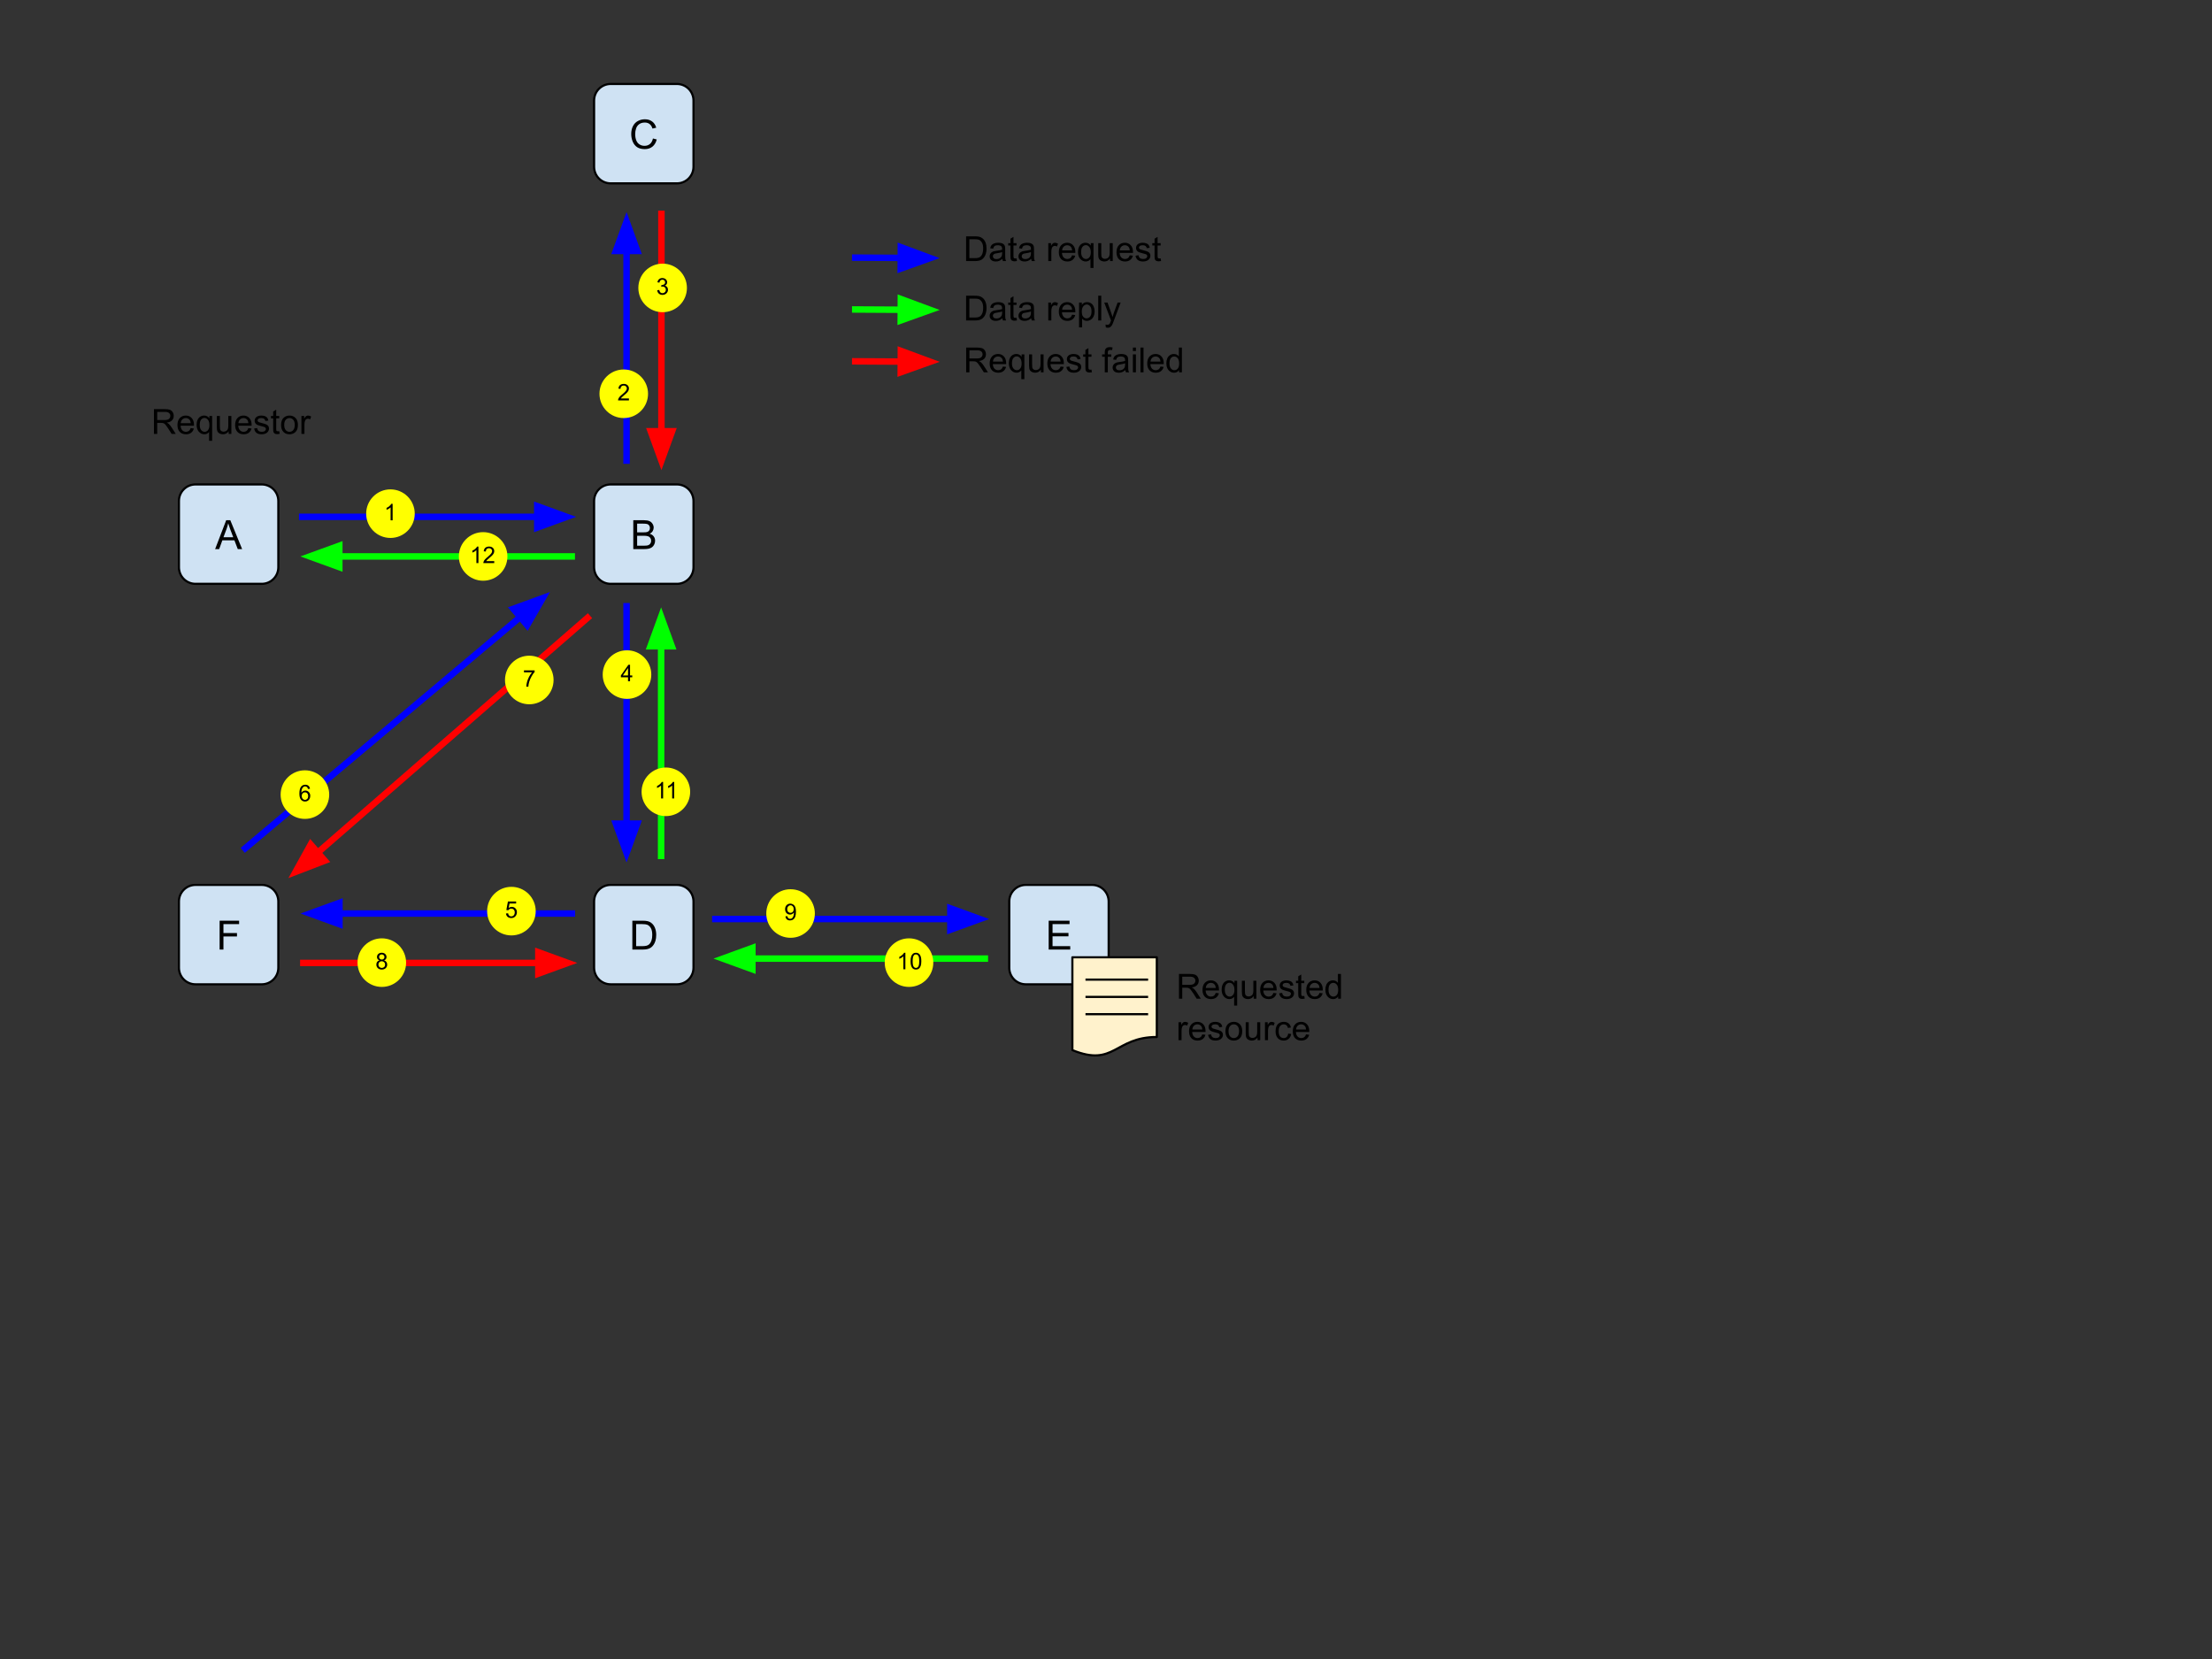 <svg viewBox="0 0 1024 768" xmlns="http://www.w3.org/2000/svg" xmlns:xlink="http://www.w3.org/1999/xlink" stroke-linecap="square" stroke-miterlimit="10" fill="none" overflow="hidden"><rect x="0" y="0" width="1024" height="768" fill="#333333" stroke="none"/><clipPath id="p.0"><path d="M0 0 1024 0 1024 768 0 768 0 0Z"/></clipPath><g clip-path="url(#p.0)"><path d="M0 0 1024 0 1024 768 0 768Z" fill="#000000" fill-rule="evenodd" fill-opacity="0"/><path d="M82.832 231.929 82.832 231.929C82.832 227.694 86.266 224.26 90.501 224.26L121.178 224.26 121.178 224.26C123.212 224.26 125.163 225.068 126.601 226.506 128.04 227.944 128.848 229.895 128.848 231.929L128.848 262.606C128.848 266.842 125.414 270.276 121.178 270.276L90.501 270.276C86.266 270.276 82.832 266.842 82.832 262.606Z" fill="#CFE2F3" fill-rule="evenodd"/><path d="M82.832 231.929 82.832 231.929C82.832 227.694 86.266 224.26 90.501 224.26L121.178 224.26 121.178 224.26C123.212 224.26 125.163 225.068 126.601 226.506 128.04 227.944 128.848 229.895 128.848 231.929L128.848 262.606C128.848 266.842 125.414 270.276 121.178 270.276L90.501 270.276C86.266 270.276 82.832 266.842 82.832 262.606Z" stroke="#000000" stroke-linecap="butt" stroke-linejoin="round" fill-rule="evenodd"/><path d="M99.587 254.188 104.712 240.828 106.618 240.828 112.087 254.188 110.071 254.188 108.524 250.141 102.931 250.141 101.462 254.188 99.587 254.188ZM103.446 248.703 107.977 248.703 106.571 245C106.155 243.875 105.842 242.953 105.634 242.235 105.457 243.089 105.217 243.938 104.915 244.781L103.446 248.703Z" fill="#000000"/><path d="M82.832 417.32 82.832 417.32C82.832 413.085 86.266 409.651 90.501 409.651L121.178 409.651 121.178 409.651C123.212 409.651 125.163 410.459 126.601 411.897 128.04 413.336 128.848 415.286 128.848 417.32L128.848 447.997C128.848 452.233 125.414 455.667 121.178 455.667L90.501 455.667C86.266 455.667 82.832 452.233 82.832 447.997Z" fill="#CFE2F3" fill-rule="evenodd"/><path d="M82.832 417.32 82.832 417.32C82.832 413.085 86.266 409.651 90.501 409.651L121.178 409.651 121.178 409.651C123.212 409.651 125.163 410.459 126.601 411.897 128.04 413.336 128.848 415.286 128.848 417.32L128.848 447.997C128.848 452.233 125.414 455.667 121.178 455.667L90.501 455.667C86.266 455.667 82.832 452.233 82.832 447.997Z" stroke="#000000" stroke-linecap="butt" stroke-linejoin="round" fill-rule="evenodd"/><path d="M101.673 439.579 101.673 426.219 110.689 426.219 110.689 427.798 103.439 427.798 103.439 431.938 109.704 431.938 109.704 433.516 103.439 433.516 103.439 439.579 101.673 439.579Z" fill="#000000"/><path d="M275.024 231.929 275.024 231.929C275.024 227.694 278.457 224.26 282.693 224.26L313.37 224.26 313.37 224.26C315.404 224.26 317.355 225.068 318.793 226.506 320.231 227.944 321.039 229.895 321.039 231.929L321.039 262.606C321.039 266.842 317.606 270.276 313.37 270.276L282.693 270.276C278.457 270.276 275.024 266.842 275.024 262.606Z" fill="#CFE2F3" fill-rule="evenodd"/><path d="M275.024 231.929 275.024 231.929C275.024 227.694 278.457 224.26 282.693 224.26L313.37 224.26 313.37 224.26C315.404 224.26 317.355 225.068 318.793 226.506 320.231 227.944 321.039 229.895 321.039 231.929L321.039 262.606C321.039 266.842 317.606 270.276 313.37 270.276L282.693 270.276C278.457 270.276 275.024 266.842 275.024 262.606Z" stroke="#000000" stroke-linecap="butt" stroke-linejoin="round" fill-rule="evenodd"/><path d="M293.169 254.188 293.169 240.828 298.185 240.828C299.206 240.828 300.023 240.964 300.638 241.235 301.252 241.505 301.732 241.922 302.075 242.485 302.43 243.047 302.607 243.636 302.607 244.25 302.607 244.823 302.45 245.365 302.138 245.875 301.836 246.375 301.372 246.776 300.747 247.078 301.549 247.318 302.169 247.724 302.607 248.297 303.044 248.87 303.263 249.542 303.263 250.313 303.263 250.938 303.127 251.521 302.857 252.063 302.596 252.594 302.268 253.005 301.872 253.297 301.487 253.589 301.002 253.813 300.419 253.969 299.836 254.115 299.117 254.188 298.263 254.188L293.169 254.188ZM294.95 246.438 297.825 246.438C298.617 246.438 299.18 246.391 299.513 246.297 299.961 246.162 300.299 245.938 300.528 245.625 300.758 245.313 300.872 244.922 300.872 244.453 300.872 244.016 300.763 243.63 300.544 243.297 300.336 242.953 300.034 242.719 299.638 242.594 299.242 242.469 298.565 242.406 297.607 242.406L294.95 242.406 294.95 246.438ZM294.95 252.61 298.263 252.61C298.836 252.61 299.237 252.589 299.466 252.547 299.872 252.474 300.211 252.354 300.482 252.188 300.763 252.011 300.992 251.761 301.169 251.438 301.346 251.115 301.435 250.74 301.435 250.313 301.435 249.813 301.305 249.38 301.044 249.016 300.794 248.651 300.44 248.396 299.982 248.25 299.534 248.094 298.883 248.016 298.028 248.016L294.95 248.016 294.95 252.61Z" fill="#000000"/><path d="M275.024 417.32 275.024 417.32C275.024 413.085 278.457 409.651 282.693 409.651L313.37 409.651 313.37 409.651C315.404 409.651 317.355 410.459 318.793 411.897 320.231 413.336 321.039 415.286 321.039 417.32L321.039 447.997C321.039 452.233 317.606 455.667 313.37 455.667L282.693 455.667C278.457 455.667 275.024 452.233 275.024 447.997Z" fill="#CFE2F3" fill-rule="evenodd"/><path d="M275.024 417.32 275.024 417.32C275.024 413.085 278.457 409.651 282.693 409.651L313.37 409.651 313.37 409.651C315.404 409.651 317.355 410.459 318.793 411.897 320.231 413.336 321.039 415.286 321.039 417.32L321.039 447.997C321.039 452.233 317.606 455.667 313.37 455.667L282.693 455.667C278.457 455.667 275.024 452.233 275.024 447.997Z" stroke="#000000" stroke-linecap="butt" stroke-linejoin="round" fill-rule="evenodd"/><path d="M292.733 439.579 292.733 426.219 297.342 426.219C298.373 426.219 299.165 426.287 299.717 426.423 300.477 426.589 301.128 426.907 301.67 427.376 302.378 427.969 302.904 428.73 303.248 429.657 303.602 430.584 303.779 431.641 303.779 432.829 303.779 433.839 303.66 434.74 303.42 435.532 303.18 436.313 302.873 436.959 302.498 437.469 302.134 437.98 301.733 438.386 301.295 438.688 300.858 438.98 300.326 439.204 299.701 439.36 299.076 439.506 298.363 439.579 297.561 439.579L292.733 439.579ZM294.498 438.001 297.358 438.001C298.233 438.001 298.92 437.923 299.42 437.766 299.92 437.6 300.321 437.365 300.623 437.063 301.04 436.647 301.363 436.084 301.592 435.376 301.831 434.667 301.951 433.808 301.951 432.798 301.951 431.402 301.722 430.329 301.264 429.579 300.805 428.829 300.248 428.329 299.592 428.079 299.123 427.891 298.363 427.798 297.311 427.798L294.498 427.798 294.498 438.001Z" fill="#000000"/><path d="M467.215 417.32 467.215 417.32C467.215 413.085 470.649 409.651 474.885 409.651L505.562 409.651 505.562 409.651C507.596 409.651 509.546 410.459 510.985 411.897 512.423 413.336 513.231 415.286 513.231 417.32L513.231 447.997C513.231 452.233 509.797 455.667 505.562 455.667L474.885 455.667C470.649 455.667 467.215 452.233 467.215 447.997Z" fill="#CFE2F3" fill-rule="evenodd"/><path d="M467.215 417.32 467.215 417.32C467.215 413.085 470.649 409.651 474.885 409.651L505.562 409.651 505.562 409.651C507.596 409.651 509.546 410.459 510.985 411.897 512.423 413.336 513.231 415.286 513.231 417.32L513.231 447.997C513.231 452.233 509.797 455.667 505.562 455.667L474.885 455.667C470.649 455.667 467.215 452.233 467.215 447.997Z" stroke="#000000" stroke-linecap="butt" stroke-linejoin="round" fill-rule="evenodd"/><path d="M485.47 439.579 485.47 426.219 495.126 426.219 495.126 427.798 487.251 427.798 487.251 431.891 494.626 431.891 494.626 433.454 487.251 433.454 487.251 438.001 495.439 438.001 495.439 439.579 485.47 439.579Z" fill="#000000"/><path d="M275.024 46.538 275.024 46.538C275.024 42.303 278.457 38.869 282.693 38.869L313.37 38.869 313.37 38.869C315.404 38.869 317.355 39.677 318.793 41.115 320.231 42.553 321.039 44.504 321.039 46.538L321.039 77.215C321.039 81.451 317.606 84.885 313.37 84.885L282.693 84.885C278.457 84.885 275.024 81.451 275.024 77.215Z" fill="#CFE2F3" fill-rule="evenodd"/><path d="M275.024 46.538 275.024 46.538C275.024 42.303 278.457 38.869 282.693 38.869L313.37 38.869 313.37 38.869C315.404 38.869 317.355 39.677 318.793 41.115 320.231 42.553 321.039 44.504 321.039 46.538L321.039 77.215C321.039 81.451 317.606 84.885 313.37 84.885L282.693 84.885C278.457 84.885 275.024 81.451 275.024 77.215Z" stroke="#000000" stroke-linecap="butt" stroke-linejoin="round" fill-rule="evenodd"/><path d="M302.264 64.109 304.029 64.562C303.654 66.01 302.988 67.12 302.029 67.89 301.071 68.651 299.894 69.031 298.498 69.031 297.061 69.031 295.889 68.739 294.983 68.156 294.087 67.562 293.399 66.713 292.92 65.609 292.451 64.495 292.217 63.297 292.217 62.015 292.217 60.63 292.483 59.422 293.014 58.39 293.545 57.349 294.3 56.562 295.279 56.031 296.269 55.489 297.352 55.218 298.529 55.218 299.863 55.218 300.983 55.557 301.889 56.234 302.805 56.911 303.441 57.87 303.795 59.109L302.061 59.515C301.748 58.547 301.295 57.843 300.701 57.406 300.118 56.958 299.384 56.734 298.498 56.734 297.467 56.734 296.608 56.979 295.92 57.468 295.233 57.958 294.748 58.62 294.467 59.453 294.186 60.276 294.045 61.13 294.045 62.015 294.045 63.151 294.212 64.14 294.545 64.984 294.878 65.828 295.394 66.463 296.092 66.89 296.79 67.307 297.545 67.515 298.358 67.515 299.347 67.515 300.186 67.229 300.873 66.656 301.561 66.083 302.024 65.234 302.264 64.109Z" fill="#000000"/><path d="M139.916 239.268 266.719 239.268" fill="#000000" fill-rule="evenodd" fill-opacity="0"/><path d="M139.916 239.268 248.719 239.268" stroke="#0000FF" stroke-width="3" stroke-linecap="butt" stroke-linejoin="round" fill-rule="evenodd"/><path d="M248.719 244.223 262.333 239.268 248.719 234.313Z" stroke="#0000FF" stroke-width="3" stroke-linecap="butt" fill="#0000FF" fill-rule="evenodd"/><path d="M264.674 257.588 139.068 257.588" fill="#000000" fill-rule="evenodd" fill-opacity="0"/><path d="M264.674 257.588 157.068 257.588" stroke="#00FF00" stroke-width="3" stroke-linecap="butt" stroke-linejoin="round" fill-rule="evenodd"/><path d="M157.068 252.633 143.453 257.588 157.068 262.543Z" stroke="#00FF00" stroke-width="3" stroke-linecap="butt" fill="#00FF00" fill-rule="evenodd"/><path d="M290.051 213.222 290.051 98.167" fill="#000000" fill-rule="evenodd" fill-opacity="0"/><path d="M290.051 213.222 290.051 116.167" stroke="#0000FF" stroke-width="3" stroke-linecap="butt" stroke-linejoin="round" fill-rule="evenodd"/><path d="M295.007 116.167 290.051 102.553 285.096 116.167Z" stroke="#0000FF" stroke-width="3" stroke-linecap="butt" fill="#0000FF" fill-rule="evenodd"/><path d="M306.194 99.016 306.194 217.63" fill="#000000" fill-rule="evenodd" fill-opacity="0"/><path d="M306.194 99.016 306.194 199.63" stroke="#FF0000" stroke-width="3" stroke-linecap="butt" stroke-linejoin="round" fill-rule="evenodd"/><path d="M301.239 199.63 306.194 213.244 311.149 199.63Z" stroke="#FF0000" stroke-width="3" stroke-linecap="butt" fill="#FF0000" fill-rule="evenodd"/><path d="M290.052 280.656 290.052 399.27" fill="#000000" fill-rule="evenodd" fill-opacity="0"/><path d="M290.052 280.656 290.052 381.27" stroke="#0000FF" stroke-width="3" stroke-linecap="butt" stroke-linejoin="round" fill-rule="evenodd"/><path d="M285.097 381.27 290.052 394.885 295.007 381.27Z" stroke="#0000FF" stroke-width="3" stroke-linecap="butt" fill="#0000FF" fill-rule="evenodd"/><path d="M264.738 422.892 139.132 422.892" fill="#000000" fill-rule="evenodd" fill-opacity="0"/><path d="M264.738 422.892 157.132 422.892" stroke="#0000FF" stroke-width="3" stroke-linecap="butt" stroke-linejoin="round" fill-rule="evenodd"/><path d="M157.132 417.937 143.518 422.892 157.132 427.848Z" stroke="#0000FF" stroke-width="3" stroke-linecap="butt" fill="#0000FF" fill-rule="evenodd"/><path d="M169.509 237.787 169.509 237.787C169.509 231.577 174.543 226.543 180.753 226.543L180.753 226.543C183.735 226.543 186.595 227.728 188.704 229.837 190.813 231.945 191.997 234.805 191.997 237.787L191.997 237.787C191.997 243.997 186.963 249.031 180.753 249.031L180.753 249.031C174.543 249.031 169.509 243.997 169.509 237.787Z" fill="#FFFF00" fill-rule="evenodd"/><path d="M166.942 221.63 194.564 221.63 194.564 253.945 166.942 253.945Z" fill="#000000" fill-rule="evenodd" fill-opacity="0"/><path d="M181.759 240.87 180.821 240.87 180.821 234.901C180.592 235.12 180.295 235.339 179.931 235.557 179.566 235.766 179.238 235.922 178.946 236.026L178.946 235.12C179.478 234.88 179.936 234.583 180.321 234.229 180.717 233.875 180.993 233.537 181.149 233.214L181.759 233.214 181.759 240.87Z" fill="#000000"/><path d="M277.509 182.287 277.509 182.287C277.509 176.077 282.543 171.043 288.753 171.043L288.753 171.043C291.735 171.043 294.595 172.228 296.704 174.337 298.813 176.445 299.997 179.305 299.997 182.287L299.997 182.287C299.997 188.497 294.963 193.531 288.753 193.531L288.753 193.531C282.543 193.531 277.509 188.497 277.509 182.287Z" fill="#FFFF00" fill-rule="evenodd"/><path d="M274.942 166.13 302.564 166.13 302.564 198.445 274.942 198.445Z" fill="#000000" fill-rule="evenodd" fill-opacity="0"/><path d="M291.149 184.464 291.149 185.37 286.118 185.37C286.108 185.141 286.144 184.922 286.228 184.714 286.353 184.37 286.556 184.031 286.837 183.698 287.118 183.365 287.53 182.984 288.071 182.557 288.894 181.87 289.451 181.328 289.743 180.932 290.035 180.537 290.181 180.162 290.181 179.807 290.181 179.432 290.045 179.12 289.774 178.87 289.514 178.609 289.17 178.479 288.743 178.479 288.295 178.479 287.936 178.615 287.665 178.886 287.394 179.156 287.259 179.531 287.259 180.011L286.29 179.917C286.353 179.198 286.597 178.651 287.024 178.276 287.462 177.901 288.04 177.714 288.759 177.714 289.498 177.714 290.082 177.917 290.509 178.323 290.936 178.729 291.149 179.229 291.149 179.823 291.149 180.136 291.087 180.438 290.962 180.729 290.837 181.021 290.629 181.333 290.337 181.667 290.045 181.99 289.561 182.432 288.884 182.995 288.332 183.474 287.972 183.797 287.806 183.964 287.649 184.13 287.519 184.297 287.415 184.464L291.149 184.464Z" fill="#000000"/><path d="M295.509 133.287 295.509 133.287C295.509 127.077 300.543 122.043 306.753 122.043L306.753 122.043C309.735 122.043 312.595 123.228 314.704 125.337 316.813 127.445 317.997 130.305 317.997 133.287L317.997 133.287C317.997 139.497 312.963 144.531 306.753 144.531L306.753 144.531C300.543 144.531 295.509 139.497 295.509 133.287Z" fill="#FFFF00" fill-rule="evenodd"/><path d="M292.942 117.13 320.564 117.13 320.564 149.445 292.942 149.445Z" fill="#000000" fill-rule="evenodd" fill-opacity="0"/><path d="M304.243 134.354 305.181 134.229C305.285 134.761 305.467 135.146 305.728 135.386 305.988 135.615 306.3 135.729 306.665 135.729 307.103 135.729 307.472 135.578 307.774 135.276 308.087 134.964 308.243 134.583 308.243 134.136 308.243 133.708 308.103 133.354 307.821 133.073 307.54 132.792 307.181 132.651 306.743 132.651 306.566 132.651 306.347 132.688 306.087 132.761L306.196 131.932C306.259 131.943 306.306 131.948 306.337 131.948 306.733 131.948 307.092 131.844 307.415 131.636 307.738 131.427 307.899 131.104 307.899 130.667 307.899 130.323 307.78 130.042 307.54 129.823 307.311 129.594 307.014 129.479 306.649 129.479 306.285 129.479 305.978 129.594 305.728 129.823 305.488 130.052 305.337 130.396 305.274 130.854L304.337 130.682C304.452 130.057 304.712 129.573 305.118 129.229 305.524 128.886 306.024 128.714 306.618 128.714 307.035 128.714 307.42 128.802 307.774 128.979 308.129 129.156 308.394 129.401 308.571 129.714 308.759 130.016 308.853 130.344 308.853 130.698 308.853 131.021 308.764 131.318 308.587 131.589 308.41 131.86 308.149 132.078 307.806 132.245 308.254 132.349 308.603 132.568 308.853 132.901 309.103 133.224 309.228 133.63 309.228 134.12 309.228 134.787 308.983 135.354 308.493 135.823 308.014 136.281 307.405 136.511 306.665 136.511 305.998 136.511 305.441 136.313 304.993 135.917 304.556 135.511 304.306 134.99 304.243 134.354Z" fill="#000000"/><path d="M279.009 312.287 279.009 312.287C279.009 306.077 284.043 301.043 290.253 301.043L290.253 301.043C293.235 301.043 296.095 302.228 298.204 304.337 300.313 306.445 301.497 309.305 301.497 312.287L301.497 312.287C301.497 318.497 296.463 323.531 290.253 323.531L290.253 323.531C284.043 323.531 279.009 318.497 279.009 312.287Z" fill="#FFFF00" fill-rule="evenodd"/><path d="M276.442 296.13 304.064 296.13 304.064 328.445 276.442 328.445Z" fill="#000000" fill-rule="evenodd" fill-opacity="0"/><path d="M290.728 315.37 290.728 313.542 287.431 313.542 287.431 312.682 290.899 307.745 291.665 307.745 291.665 312.682 292.696 312.682 292.696 313.542 291.665 313.542 291.665 315.37 290.728 315.37ZM290.728 312.682 290.728 309.245 288.353 312.682 290.728 312.682Z" fill="#000000"/><path d="M225.509 421.787 225.509 421.787C225.509 415.577 230.543 410.543 236.753 410.543L236.753 410.543C239.735 410.543 242.595 411.728 244.704 413.837 246.813 415.945 247.997 418.805 247.997 421.787L247.997 421.787C247.997 427.997 242.963 433.031 236.753 433.031L236.753 433.031C230.543 433.031 225.509 427.997 225.509 421.787Z" fill="#FFFF00" fill-rule="evenodd"/><path d="M222.942 405.63 250.564 405.63 250.564 437.945 222.942 437.945Z" fill="#000000" fill-rule="evenodd" fill-opacity="0"/><path d="M234.228 422.87 235.212 422.792C235.285 423.271 235.451 423.63 235.712 423.87 235.983 424.11 236.306 424.229 236.681 424.229 237.129 424.229 237.509 424.063 237.821 423.729 238.134 423.386 238.29 422.932 238.29 422.37 238.29 421.839 238.139 421.417 237.837 421.104 237.545 420.792 237.155 420.636 236.665 420.636 236.363 420.636 236.092 420.708 235.853 420.854 235.613 420.99 235.42 421.167 235.274 421.386L234.399 421.261 235.134 417.339 238.931 417.339 238.931 418.245 235.884 418.245 235.478 420.292C235.936 419.969 236.415 419.807 236.915 419.807 237.582 419.807 238.144 420.042 238.603 420.511 239.061 420.969 239.29 421.557 239.29 422.276 239.29 422.974 239.087 423.573 238.681 424.073 238.191 424.688 237.524 424.995 236.681 424.995 235.993 424.995 235.425 424.802 234.978 424.417 234.54 424.031 234.29 423.516 234.228 422.87Z" fill="#000000"/><path d="M212.415 257.588 212.415 257.588C212.415 251.378 217.449 246.344 223.659 246.344L223.659 246.344C226.641 246.344 229.501 247.528 231.61 249.637 233.718 251.746 234.903 254.606 234.903 257.588L234.903 257.588C234.903 263.798 229.869 268.832 223.659 268.832L223.659 268.832C217.449 268.832 212.415 263.798 212.415 257.588Z" fill="#FFFF00" fill-rule="evenodd"/><path d="M207.848 241.43 239.029 241.43 239.029 273.745 207.848 273.745Z" fill="#000000" fill-rule="evenodd" fill-opacity="0"/><path d="M221.481 260.67 220.543 260.67 220.543 254.702C220.314 254.92 220.017 255.139 219.652 255.358 219.288 255.566 218.96 255.723 218.668 255.827L218.668 254.92C219.199 254.681 219.658 254.384 220.043 254.03 220.439 253.676 220.715 253.337 220.871 253.014L221.481 253.014 221.481 260.67ZM228.798 259.764 228.798 260.67 223.766 260.67C223.756 260.441 223.792 260.223 223.876 260.014 224.001 259.67 224.204 259.332 224.485 258.999 224.766 258.665 225.178 258.285 225.72 257.858 226.542 257.17 227.1 256.629 227.391 256.233 227.683 255.837 227.829 255.462 227.829 255.108 227.829 254.733 227.694 254.42 227.423 254.17 227.162 253.91 226.819 253.78 226.391 253.78 225.944 253.78 225.584 253.915 225.313 254.186 225.042 254.457 224.907 254.832 224.907 255.311L223.938 255.217C224.001 254.499 224.246 253.952 224.673 253.577 225.11 253.202 225.688 253.014 226.407 253.014 227.147 253.014 227.73 253.217 228.157 253.624 228.584 254.03 228.798 254.53 228.798 255.124 228.798 255.436 228.735 255.738 228.61 256.03 228.485 256.321 228.277 256.634 227.985 256.967 227.694 257.29 227.209 257.733 226.532 258.295 225.98 258.775 225.621 259.098 225.454 259.264 225.298 259.431 225.167 259.598 225.063 259.764L228.798 259.764Z" fill="#000000"/><path d="M113.512 392.693 254.614 274.047" fill="#000000" fill-rule="evenodd" fill-opacity="0"/><path d="M113.512 392.693 240.837 285.632" stroke="#0000FF" stroke-width="3" stroke-linecap="butt" stroke-linejoin="round" fill-rule="evenodd"/><path d="M244.026 289.424 251.257 276.87 237.648 281.839Z" stroke="#0000FF" stroke-width="3" stroke-linecap="butt" fill="#0000FF" fill-rule="evenodd"/><path d="M129.91 367.843 129.91 367.843C129.91 361.633 134.944 356.598 141.154 356.598L141.154 356.598C144.136 356.598 146.996 357.783 149.105 359.892 151.213 362 152.398 364.86 152.398 367.843L152.398 367.843C152.398 374.052 147.364 379.087 141.154 379.087L141.154 379.087C134.944 379.087 129.91 374.052 129.91 367.843Z" fill="#FFFF00" fill-rule="evenodd"/><path d="M127.343 351.685 154.965 351.685 154.965 384 127.343 384Z" fill="#000000" fill-rule="evenodd" fill-opacity="0"/><path d="M143.487 365.159 142.566 365.238C142.482 364.873 142.362 364.607 142.206 364.441 141.956 364.17 141.644 364.034 141.269 364.034 140.977 364.034 140.717 364.118 140.487 364.284 140.196 364.503 139.961 364.821 139.784 365.238 139.618 365.644 139.529 366.227 139.519 366.988 139.748 366.644 140.024 366.389 140.347 366.222 140.68 366.055 141.024 365.972 141.378 365.972 142.003 365.972 142.534 366.206 142.972 366.675 143.409 367.133 143.628 367.722 143.628 368.441 143.628 368.92 143.524 369.368 143.316 369.784 143.107 370.191 142.821 370.503 142.456 370.722 142.102 370.941 141.696 371.05 141.237 371.05 140.456 371.05 139.821 370.764 139.331 370.191 138.842 369.618 138.597 368.675 138.597 367.363 138.597 365.883 138.868 364.81 139.409 364.144 139.889 363.56 140.529 363.269 141.331 363.269 141.925 363.269 142.415 363.435 142.8 363.769 143.185 364.102 143.415 364.566 143.487 365.159ZM139.675 368.456C139.675 368.779 139.743 369.087 139.878 369.378 140.014 369.67 140.201 369.894 140.441 370.05 140.691 370.206 140.951 370.284 141.222 370.284 141.618 370.284 141.956 370.128 142.237 369.816 142.529 369.493 142.675 369.055 142.675 368.503 142.675 367.982 142.534 367.571 142.253 367.269 141.972 366.956 141.618 366.8 141.191 366.8 140.764 366.8 140.404 366.956 140.112 367.269 139.821 367.571 139.675 367.967 139.675 368.456Z" fill="#000000"/><path d="M272 286 133.512 406.504" fill="#000000" fill-rule="evenodd" fill-opacity="0"/><path d="M272 286 147.091 394.688" stroke="#FF0000" stroke-width="3" stroke-linecap="butt" stroke-linejoin="round" fill-rule="evenodd"/><path d="M143.838 390.95 136.82 403.625 150.344 398.426Z" stroke="#FF0000" stroke-width="3" stroke-linecap="butt" fill="#FF0000" fill-rule="evenodd"/><path d="M140.416 445.768 267.219 445.768" fill="#000000" fill-rule="evenodd" fill-opacity="0"/><path d="M140.416 445.768 249.219 445.768" stroke="#FF0000" stroke-width="3" stroke-linecap="butt" stroke-linejoin="round" fill-rule="evenodd"/><path d="M249.219 450.723 262.833 445.768 249.219 440.813Z" stroke="#FF0000" stroke-width="3" stroke-linecap="butt" fill="#FF0000" fill-rule="evenodd"/><path d="M233.777 314.787 233.777 314.787C233.777 308.577 238.811 303.543 245.021 303.543L245.021 303.543C248.003 303.543 250.863 304.728 252.972 306.837 255.08 308.945 256.265 311.805 256.265 314.787L256.265 314.787C256.265 320.997 251.231 326.031 245.021 326.031L245.021 326.031C238.811 326.031 233.777 320.997 233.777 314.787Z" fill="#FFFF00" fill-rule="evenodd"/><path d="M231.21 298.63 258.832 298.63 258.832 330.945 231.21 330.945Z" fill="#000000" fill-rule="evenodd" fill-opacity="0"/><path d="M242.558 311.245 242.558 310.339 247.495 310.339 247.495 311.073C247.016 311.583 246.537 312.271 246.058 313.136 245.579 313.99 245.209 314.87 244.948 315.776 244.761 316.412 244.641 317.11 244.589 317.87L243.636 317.87C243.646 317.266 243.761 316.542 243.98 315.698 244.209 314.844 244.532 314.026 244.948 313.245 245.375 312.453 245.823 311.787 246.292 311.245L242.558 311.245Z" fill="#000000"/><path d="M165.509 445.63 165.509 445.63C165.509 439.42 170.543 434.386 176.753 434.386L176.753 434.386C179.735 434.386 182.595 435.57 184.704 437.679 186.813 439.788 187.997 442.648 187.997 445.63L187.997 445.63C187.997 451.84 182.963 456.874 176.753 456.874L176.753 456.874C170.543 456.874 165.509 451.84 165.509 445.63Z" fill="#FFFF00" fill-rule="evenodd"/><path d="M162.942 429.472 190.564 429.472 190.564 461.787 162.942 461.787Z" fill="#000000" fill-rule="evenodd" fill-opacity="0"/><path d="M175.681 444.572C175.285 444.436 174.993 444.238 174.806 443.978 174.618 443.707 174.524 443.389 174.524 443.025 174.524 442.462 174.722 441.994 175.118 441.619 175.524 441.244 176.056 441.056 176.712 441.056 177.379 441.056 177.915 441.249 178.321 441.634 178.728 442.02 178.931 442.488 178.931 443.041 178.931 443.395 178.837 443.707 178.649 443.978 178.472 444.238 178.191 444.436 177.806 444.572 178.274 444.728 178.629 444.978 178.868 445.322 179.118 445.655 179.243 446.056 179.243 446.525 179.243 447.181 179.014 447.733 178.556 448.181 178.097 448.619 177.488 448.837 176.728 448.837 175.978 448.837 175.373 448.619 174.915 448.181 174.457 447.733 174.228 447.176 174.228 446.509 174.228 446.009 174.353 445.593 174.603 445.259 174.853 444.926 175.212 444.697 175.681 444.572ZM175.493 442.994C175.493 443.348 175.608 443.639 175.837 443.869 176.066 444.098 176.368 444.212 176.743 444.212 177.097 444.212 177.389 444.103 177.618 443.884 177.858 443.655 177.978 443.374 177.978 443.041 177.978 442.697 177.858 442.41 177.618 442.181 177.379 441.942 177.082 441.822 176.728 441.822 176.373 441.822 176.076 441.936 175.837 442.166 175.608 442.395 175.493 442.671 175.493 442.994ZM175.181 446.509C175.181 446.78 175.243 447.041 175.368 447.291 175.504 447.541 175.696 447.733 175.946 447.869 176.196 448.004 176.462 448.072 176.743 448.072 177.191 448.072 177.561 447.931 177.853 447.65 178.144 447.358 178.29 446.988 178.29 446.541 178.29 446.093 178.139 445.723 177.837 445.431 177.535 445.129 177.16 444.978 176.712 444.978 176.274 444.978 175.91 445.124 175.618 445.416 175.326 445.707 175.181 446.072 175.181 446.509Z" fill="#000000"/><path d="M331.149 425.449 457.952 425.449" fill="#000000" fill-rule="evenodd" fill-opacity="0"/><path d="M331.149 425.449 439.952 425.449" stroke="#0000FF" stroke-width="3" stroke-linecap="butt" stroke-linejoin="round" fill-rule="evenodd"/><path d="M439.952 430.404 453.567 425.449 439.952 420.494Z" stroke="#0000FF" stroke-width="3" stroke-linecap="butt" fill="#0000FF" fill-rule="evenodd"/><path d="M455.907 443.769 330.301 443.769" fill="#000000" fill-rule="evenodd" fill-opacity="0"/><path d="M455.907 443.769 348.301 443.769" stroke="#00FF00" stroke-width="3" stroke-linecap="butt" stroke-linejoin="round" fill-rule="evenodd"/><path d="M348.301 438.814 334.687 443.769 348.301 448.724Z" stroke="#00FF00" stroke-width="3" stroke-linecap="butt" fill="#00FF00" fill-rule="evenodd"/><path d="M354.732 422.892 354.732 422.892C354.732 416.682 359.766 411.648 365.976 411.648L365.976 411.648C368.958 411.648 371.818 412.833 373.927 414.942 376.036 417.05 377.22 419.91 377.22 422.892L377.22 422.892C377.22 429.102 372.186 434.136 365.976 434.136L365.976 434.136C359.766 434.136 354.732 429.102 354.732 422.892Z" fill="#FFFF00" fill-rule="evenodd"/><path d="M352.165 406.735 379.787 406.735 379.787 439.05 352.165 439.05Z" fill="#000000" fill-rule="evenodd" fill-opacity="0"/><path d="M363.591 424.209 364.497 424.131C364.57 424.548 364.716 424.855 364.935 425.053 365.154 425.241 365.43 425.334 365.763 425.334 366.044 425.334 366.294 425.272 366.513 425.147 366.732 425.011 366.909 424.834 367.044 424.616 367.19 424.386 367.31 424.09 367.404 423.725 367.497 423.35 367.544 422.965 367.544 422.569 367.544 422.527 367.539 422.465 367.529 422.381 367.341 422.683 367.086 422.928 366.763 423.116 366.44 423.293 366.091 423.381 365.716 423.381 365.081 423.381 364.544 423.157 364.107 422.709 363.669 422.251 363.451 421.647 363.451 420.897 363.451 420.116 363.68 419.491 364.138 419.022 364.596 418.553 365.169 418.319 365.857 418.319 366.346 418.319 366.794 418.454 367.201 418.725 367.617 418.985 367.93 419.366 368.138 419.866 368.357 420.355 368.466 421.069 368.466 422.006 368.466 422.975 368.362 423.751 368.154 424.334 367.945 424.907 367.628 425.345 367.201 425.647 366.784 425.949 366.294 426.1 365.732 426.1 365.138 426.1 364.654 425.938 364.279 425.616 363.904 425.282 363.675 424.813 363.591 424.209ZM367.435 420.85C367.435 420.308 367.289 419.881 366.997 419.569 366.716 419.246 366.372 419.084 365.966 419.084 365.55 419.084 365.185 419.256 364.872 419.6 364.57 419.944 364.419 420.386 364.419 420.928 364.419 421.407 364.565 421.803 364.857 422.116 365.149 422.418 365.508 422.569 365.935 422.569 366.372 422.569 366.732 422.418 367.013 422.116 367.294 421.803 367.435 421.381 367.435 420.85Z" fill="#000000"/><path d="M409.564 445.63 409.564 445.63C409.564 439.42 414.598 434.386 420.808 434.386L420.808 434.386C423.791 434.386 426.651 435.57 428.759 437.679 430.868 439.788 432.052 442.648 432.052 445.63L432.052 445.63C432.052 451.84 427.018 456.874 420.808 456.874L420.808 456.874C414.598 456.874 409.564 451.84 409.564 445.63Z" fill="#FFFF00" fill-rule="evenodd"/><path d="M405.497 429.472 436.678 429.472 436.678 461.787 405.497 461.787Z" fill="#000000" fill-rule="evenodd" fill-opacity="0"/><path d="M419.13 448.712 418.193 448.712 418.193 442.744C417.964 442.962 417.667 443.181 417.302 443.4 416.938 443.608 416.609 443.765 416.318 443.869L416.318 442.962C416.849 442.723 417.307 442.426 417.693 442.072 418.089 441.718 418.365 441.379 418.521 441.056L419.13 441.056 419.13 448.712ZM421.525 444.947C421.525 444.051 421.619 443.327 421.807 442.775 421.994 442.223 422.27 441.801 422.635 441.509 422.999 441.207 423.458 441.056 424.01 441.056 424.426 441.056 424.786 441.14 425.088 441.306 425.4 441.462 425.656 441.697 425.854 442.009 426.062 442.322 426.223 442.702 426.338 443.15 426.453 443.598 426.51 444.197 426.51 444.947 426.51 445.843 426.416 446.567 426.229 447.119 426.041 447.671 425.765 448.098 425.4 448.4 425.036 448.692 424.572 448.837 424.01 448.837 423.281 448.837 422.708 448.577 422.291 448.056 421.781 447.421 421.525 446.384 421.525 444.947ZM422.494 444.947C422.494 446.197 422.64 447.03 422.932 447.447 423.223 447.863 423.583 448.072 424.01 448.072 424.447 448.072 424.812 447.863 425.104 447.447 425.395 447.03 425.541 446.197 425.541 444.947 425.541 443.697 425.395 442.863 425.104 442.447 424.812 442.03 424.447 441.822 424.01 441.822 423.583 441.822 423.239 442.004 422.979 442.369 422.656 442.837 422.494 443.697 422.494 444.947Z" fill="#000000"/><path d="M306.051 396.222 306.051 281.167" fill="#000000" fill-rule="evenodd" fill-opacity="0"/><path d="M306.051 396.222 306.051 299.167" stroke="#00FF00" stroke-width="3" stroke-linecap="butt" stroke-linejoin="round" fill-rule="evenodd"/><path d="M311.007 299.167 306.051 285.553 301.096 299.167Z" stroke="#00FF00" stroke-width="3" stroke-linecap="butt" fill="#00FF00" fill-rule="evenodd"/><path d="M297.008 366.549 297.008 366.549C297.008 360.339 302.042 355.304 308.252 355.304L308.252 355.304C311.234 355.304 314.094 356.489 316.203 358.598 318.311 360.706 319.496 363.566 319.496 366.549L319.496 366.549C319.496 372.758 314.462 377.793 308.252 377.793L308.252 377.793C302.042 377.793 297.008 372.758 297.008 366.549Z" fill="#FFFF00" fill-rule="evenodd"/><path d="M292.941 350.391 324.122 350.391 324.122 382.706 292.941 382.706Z" fill="#000000" fill-rule="evenodd" fill-opacity="0"/><path d="M306.97 369.631 306.032 369.631 306.032 363.662C305.803 363.881 305.506 364.1 305.141 364.319 304.777 364.527 304.449 364.683 304.157 364.787L304.157 363.881C304.688 363.641 305.147 363.345 305.532 362.99 305.928 362.636 306.204 362.298 306.36 361.975L306.97 361.975 306.97 369.631ZM312.104 369.631 311.167 369.631 311.167 363.662C310.938 363.881 310.641 364.1 310.276 364.319 309.912 364.527 309.584 364.683 309.292 364.787L309.292 363.881C309.823 363.641 310.281 363.345 310.667 362.99 311.063 362.636 311.339 362.298 311.495 361.975L312.104 361.975 312.104 369.631Z" fill="#000000"/><path d="M395.916 119.268 435.002 119.488" fill="#000000" fill-rule="evenodd" fill-opacity="0"/><path d="M395.916 119.268 417.003 119.387" stroke="#0000FF" stroke-width="3" stroke-linecap="butt" stroke-linejoin="round" fill-rule="evenodd"/><path d="M416.975 124.342 430.617 119.463 417.031 114.432Z" stroke="#0000FF" stroke-width="3" stroke-linecap="butt" fill="#0000FF" fill-rule="evenodd"/><path d="M395.916 143.268 435.002 143.488" fill="#000000" fill-rule="evenodd" fill-opacity="0"/><path d="M395.916 143.268 417.003 143.387" stroke="#00FF00" stroke-width="3" stroke-linecap="butt" stroke-linejoin="round" fill-rule="evenodd"/><path d="M416.975 148.342 430.617 143.463 417.031 138.432Z" stroke="#00FF00" stroke-width="3" stroke-linecap="butt" fill="#00FF00" fill-rule="evenodd"/><path d="M395.916 167.268 435.002 167.488" fill="#000000" fill-rule="evenodd" fill-opacity="0"/><path d="M395.916 167.268 417.003 167.387" stroke="#FF0000" stroke-width="3" stroke-linecap="butt" stroke-linejoin="round" fill-rule="evenodd"/><path d="M416.975 172.342 430.617 167.463 417.031 162.432Z" stroke="#FF0000" stroke-width="3" stroke-linecap="butt" fill="#FF0000" fill-rule="evenodd"/><path d="M437 96.501 593 96.501 593 135.273 437 135.273Z" fill="#000000" fill-rule="evenodd" fill-opacity="0"/><path d="M447.234 120.861 447.234 109.408 451.188 109.408C452.073 109.408 452.75 109.46 453.219 109.564 453.875 109.721 454.438 109.997 454.906 110.393 455.51 110.903 455.958 111.554 456.25 112.346 456.552 113.137 456.703 114.044 456.703 115.064 456.703 115.939 456.599 116.715 456.391 117.393 456.193 118.059 455.932 118.611 455.609 119.049 455.297 119.486 454.953 119.835 454.578 120.096 454.203 120.346 453.745 120.538 453.203 120.674 452.672 120.799 452.062 120.861 451.375 120.861L447.234 120.861ZM448.75 119.502 451.203 119.502C451.953 119.502 452.542 119.434 452.969 119.299 453.406 119.153 453.75 118.955 454 118.705 454.365 118.34 454.646 117.856 454.844 117.252 455.042 116.648 455.141 115.913 455.141 115.049 455.141 113.851 454.943 112.929 454.547 112.283 454.161 111.637 453.688 111.205 453.125 110.986 452.719 110.83 452.062 110.752 451.156 110.752L448.75 110.752 448.75 119.502ZM464.023 119.83C463.503 120.278 463.003 120.596 462.523 120.783 462.044 120.96 461.529 121.049 460.977 121.049 460.06 121.049 459.357 120.825 458.867 120.377 458.378 119.929 458.133 119.361 458.133 118.674 458.133 118.268 458.227 117.898 458.414 117.564 458.602 117.221 458.841 116.95 459.133 116.752 459.435 116.544 459.773 116.387 460.148 116.283 460.43 116.21 460.846 116.143 461.398 116.08 462.534 115.945 463.372 115.783 463.914 115.596 463.914 115.398 463.914 115.273 463.914 115.221 463.914 114.648 463.784 114.247 463.523 114.018 463.159 113.695 462.622 113.533 461.914 113.533 461.258 113.533 460.768 113.653 460.445 113.893 460.133 114.122 459.904 114.528 459.758 115.111L458.383 114.924C458.508 114.34 458.711 113.867 458.992 113.502 459.284 113.137 459.701 112.861 460.242 112.674 460.784 112.476 461.409 112.377 462.117 112.377 462.826 112.377 463.398 112.46 463.836 112.627 464.284 112.794 464.612 113.002 464.82 113.252 465.029 113.502 465.174 113.82 465.258 114.205 465.31 114.445 465.336 114.877 465.336 115.502L465.336 117.377C465.336 118.689 465.362 119.518 465.414 119.861 465.477 120.205 465.596 120.538 465.773 120.861L464.305 120.861C464.159 120.57 464.065 120.226 464.023 119.83ZM463.914 116.689C463.404 116.898 462.638 117.075 461.617 117.221 461.034 117.304 460.622 117.398 460.383 117.502 460.143 117.606 459.956 117.762 459.82 117.971 459.695 118.169 459.633 118.387 459.633 118.627 459.633 119.002 459.773 119.314 460.055 119.564 460.346 119.814 460.763 119.939 461.305 119.939 461.846 119.939 462.326 119.825 462.742 119.596 463.169 119.356 463.482 119.028 463.68 118.611 463.836 118.299 463.914 117.83 463.914 117.205L463.914 116.689ZM470.578 119.596 470.781 120.846C470.385 120.929 470.031 120.971 469.719 120.971 469.208 120.971 468.812 120.893 468.531 120.736 468.25 120.57 468.052 120.356 467.938 120.096 467.823 119.825 467.766 119.268 467.766 118.424L467.766 113.658 466.734 113.658 466.734 112.564 467.766 112.564 467.766 110.502 469.172 109.658 469.172 112.564 470.578 112.564 470.578 113.658 469.172 113.658 469.172 118.502C469.172 118.908 469.193 119.169 469.234 119.283 469.286 119.398 469.37 119.492 469.484 119.564 469.599 119.627 469.76 119.658 469.969 119.658 470.125 119.658 470.328 119.637 470.578 119.596ZM477.367 119.83C476.846 120.278 476.346 120.596 475.867 120.783 475.388 120.96 474.872 121.049 474.32 121.049 473.404 121.049 472.701 120.825 472.211 120.377 471.721 119.929 471.477 119.361 471.477 118.674 471.477 118.268 471.57 117.898 471.758 117.564 471.945 117.221 472.185 116.95 472.477 116.752 472.779 116.544 473.117 116.387 473.492 116.283 473.773 116.21 474.19 116.143 474.742 116.08 475.878 115.945 476.716 115.783 477.258 115.596 477.258 115.398 477.258 115.273 477.258 115.221 477.258 114.648 477.128 114.247 476.867 114.018 476.503 113.695 475.966 113.533 475.258 113.533 474.602 113.533 474.112 113.653 473.789 113.893 473.477 114.122 473.247 114.528 473.102 115.111L471.727 114.924C471.852 114.34 472.055 113.867 472.336 113.502 472.628 113.137 473.044 112.861 473.586 112.674 474.128 112.476 474.753 112.377 475.461 112.377 476.169 112.377 476.742 112.46 477.18 112.627 477.628 112.794 477.956 113.002 478.164 113.252 478.372 113.502 478.518 113.82 478.602 114.205 478.654 114.445 478.68 114.877 478.68 115.502L478.68 117.377C478.68 118.689 478.706 119.518 478.758 119.861 478.82 120.205 478.94 120.538 479.117 120.861L477.648 120.861C477.503 120.57 477.409 120.226 477.367 119.83ZM477.258 116.689C476.747 116.898 475.982 117.075 474.961 117.221 474.378 117.304 473.966 117.398 473.727 117.502 473.487 117.606 473.299 117.762 473.164 117.971 473.039 118.169 472.977 118.387 472.977 118.627 472.977 119.002 473.117 119.314 473.398 119.564 473.69 119.814 474.107 119.939 474.648 119.939 475.19 119.939 475.669 119.825 476.086 119.596 476.513 119.356 476.826 119.028 477.023 118.611 477.18 118.299 477.258 117.83 477.258 117.205L477.258 116.689ZM485.289 120.861 485.289 112.564 486.555 112.564 486.555 113.814C486.878 113.231 487.174 112.846 487.445 112.658 487.716 112.471 488.018 112.377 488.352 112.377 488.82 112.377 489.299 112.528 489.789 112.83L489.305 114.127C488.961 113.929 488.617 113.83 488.273 113.83 487.971 113.83 487.695 113.924 487.445 114.111 487.206 114.288 487.034 114.544 486.93 114.877 486.773 115.377 486.695 115.924 486.695 116.518L486.695 120.861 485.289 120.861ZM496.305 118.189 497.758 118.361C497.529 119.215 497.102 119.877 496.477 120.346 495.862 120.814 495.076 121.049 494.117 121.049 492.898 121.049 491.935 120.674 491.227 119.924 490.518 119.174 490.164 118.127 490.164 116.783 490.164 115.387 490.523 114.304 491.242 113.533 491.961 112.762 492.893 112.377 494.039 112.377 495.143 112.377 496.044 112.757 496.742 113.518 497.451 114.268 497.805 115.325 497.805 116.689 497.805 116.773 497.805 116.898 497.805 117.064L491.617 117.064C491.669 117.981 491.924 118.684 492.383 119.174 492.852 119.653 493.43 119.893 494.117 119.893 494.638 119.893 495.081 119.757 495.445 119.486 495.81 119.215 496.096 118.783 496.305 118.189ZM491.695 115.908 496.32 115.908C496.258 115.21 496.081 114.689 495.789 114.346 495.341 113.804 494.763 113.533 494.055 113.533 493.409 113.533 492.862 113.752 492.414 114.189 491.977 114.617 491.737 115.189 491.695 115.908ZM504.812 124.049 504.812 119.971C504.594 120.283 504.286 120.544 503.891 120.752 503.505 120.95 503.089 121.049 502.641 121.049 501.661 121.049 500.812 120.658 500.094 119.877 499.385 119.085 499.031 118.002 499.031 116.627 499.031 115.794 499.177 115.049 499.469 114.393 499.76 113.726 500.177 113.226 500.719 112.893 501.271 112.549 501.875 112.377 502.531 112.377 503.562 112.377 504.37 112.809 504.953 113.674L504.953 112.564 506.219 112.564 506.219 124.049 504.812 124.049ZM500.484 116.689C500.484 117.752 500.708 118.554 501.156 119.096 501.604 119.627 502.141 119.893 502.766 119.893 503.359 119.893 503.87 119.637 504.297 119.127 504.734 118.617 504.953 117.846 504.953 116.814 504.953 115.71 504.724 114.882 504.266 114.33 503.818 113.768 503.286 113.486 502.672 113.486 502.057 113.486 501.536 113.747 501.109 114.268 500.693 114.778 500.484 115.585 500.484 116.689ZM513.867 120.861 513.867 119.643C513.221 120.58 512.341 121.049 511.227 121.049 510.737 121.049 510.279 120.955 509.852 120.768 509.435 120.58 509.122 120.346 508.914 120.064 508.706 119.773 508.56 119.424 508.477 119.018 508.424 118.736 508.398 118.299 508.398 117.705L508.398 112.564 509.805 112.564 509.805 117.158C509.805 117.898 509.831 118.393 509.883 118.643 509.977 119.018 510.164 119.309 510.445 119.518 510.737 119.726 511.091 119.83 511.508 119.83 511.935 119.83 512.331 119.726 512.695 119.518 513.07 119.299 513.331 119.002 513.477 118.627 513.633 118.252 513.711 117.71 513.711 117.002L513.711 112.564 515.117 112.564 515.117 120.861 513.867 120.861ZM523 118.189 524.453 118.361C524.224 119.215 523.797 119.877 523.172 120.346 522.557 120.814 521.771 121.049 520.812 121.049 519.594 121.049 518.63 120.674 517.922 119.924 517.214 119.174 516.859 118.127 516.859 116.783 516.859 115.387 517.219 114.304 517.938 113.533 518.656 112.762 519.589 112.377 520.734 112.377 521.839 112.377 522.74 112.757 523.438 113.518 524.146 114.268 524.5 115.325 524.5 116.689 524.5 116.773 524.5 116.898 524.5 117.064L518.312 117.064C518.365 117.981 518.62 118.684 519.078 119.174 519.547 119.653 520.125 119.893 520.812 119.893 521.333 119.893 521.776 119.757 522.141 119.486 522.505 119.215 522.792 118.783 523 118.189ZM518.391 115.908 523.016 115.908C522.953 115.21 522.776 114.689 522.484 114.346 522.036 113.804 521.458 113.533 520.75 113.533 520.104 113.533 519.557 113.752 519.109 114.189 518.672 114.617 518.432 115.189 518.391 115.908ZM525.664 118.377 527.055 118.158C527.128 118.721 527.341 119.153 527.695 119.455 528.06 119.747 528.56 119.893 529.195 119.893 529.841 119.893 530.32 119.762 530.633 119.502 530.945 119.231 531.102 118.919 531.102 118.564 531.102 118.252 530.966 118.002 530.695 117.814 530.497 117.689 530.018 117.533 529.258 117.346 528.227 117.085 527.508 116.861 527.102 116.674 526.706 116.476 526.404 116.21 526.195 115.877 525.997 115.544 525.898 115.174 525.898 114.768 525.898 114.393 525.982 114.049 526.148 113.736 526.315 113.424 526.544 113.163 526.836 112.955 527.055 112.788 527.352 112.653 527.727 112.549 528.112 112.434 528.518 112.377 528.945 112.377 529.602 112.377 530.174 112.471 530.664 112.658 531.154 112.846 531.513 113.101 531.742 113.424 531.982 113.736 532.148 114.163 532.242 114.705L530.867 114.893C530.805 114.465 530.622 114.132 530.32 113.893 530.018 113.653 529.596 113.533 529.055 113.533 528.409 113.533 527.945 113.643 527.664 113.861 527.393 114.07 527.258 114.314 527.258 114.596 527.258 114.783 527.315 114.95 527.43 115.096 527.544 115.242 527.721 115.367 527.961 115.471 528.107 115.523 528.523 115.643 529.211 115.83 530.201 116.09 530.893 116.309 531.289 116.486 531.685 116.653 531.992 116.898 532.211 117.221 532.44 117.544 532.555 117.945 532.555 118.424 532.555 118.893 532.414 119.335 532.133 119.752 531.862 120.158 531.466 120.476 530.945 120.705 530.435 120.934 529.857 121.049 529.211 121.049 528.128 121.049 527.305 120.825 526.742 120.377 526.18 119.929 525.82 119.262 525.664 118.377ZM537.289 119.596 537.492 120.846C537.096 120.929 536.742 120.971 536.43 120.971 535.919 120.971 535.523 120.893 535.242 120.736 534.961 120.57 534.763 120.356 534.648 120.096 534.534 119.825 534.477 119.268 534.477 118.424L534.477 113.658 533.445 113.658 533.445 112.564 534.477 112.564 534.477 110.502 535.883 109.658 535.883 112.564 537.289 112.564 537.289 113.658 535.883 113.658 535.883 118.502C535.883 118.908 535.904 119.169 535.945 119.283 535.997 119.398 536.081 119.492 536.195 119.564 536.31 119.627 536.471 119.658 536.68 119.658 536.836 119.658 537.039 119.637 537.289 119.596Z" fill="#000000"/><path d="M437 123.992 593 123.992 593 162.764 437 162.764Z" fill="#000000" fill-rule="evenodd" fill-opacity="0"/><path d="M447.234 148.352 447.234 136.899 451.188 136.899C452.073 136.899 452.75 136.951 453.219 137.055 453.875 137.212 454.438 137.488 454.906 137.883 455.51 138.394 455.958 139.045 456.25 139.837 456.552 140.628 456.703 141.534 456.703 142.555 456.703 143.43 456.599 144.206 456.391 144.883 456.193 145.55 455.932 146.102 455.609 146.54 455.297 146.977 454.953 147.326 454.578 147.587 454.203 147.837 453.745 148.029 453.203 148.165 452.672 148.29 452.062 148.352 451.375 148.352L447.234 148.352ZM448.75 146.993 451.203 146.993C451.953 146.993 452.542 146.925 452.969 146.79 453.406 146.644 453.75 146.446 454 146.196 454.365 145.831 454.646 145.347 454.844 144.743 455.042 144.139 455.141 143.404 455.141 142.54 455.141 141.342 454.943 140.42 454.547 139.774 454.161 139.128 453.688 138.696 453.125 138.477 452.719 138.321 452.062 138.243 451.156 138.243L448.75 138.243 448.75 146.993ZM464.023 147.321C463.503 147.769 463.003 148.087 462.523 148.274 462.044 148.451 461.529 148.54 460.977 148.54 460.06 148.54 459.357 148.316 458.867 147.868 458.378 147.42 458.133 146.852 458.133 146.165 458.133 145.758 458.227 145.389 458.414 145.055 458.602 144.712 458.841 144.441 459.133 144.243 459.435 144.034 459.773 143.878 460.148 143.774 460.43 143.701 460.846 143.633 461.398 143.571 462.534 143.435 463.372 143.274 463.914 143.087 463.914 142.889 463.914 142.764 463.914 142.712 463.914 142.139 463.784 141.738 463.523 141.508 463.159 141.185 462.622 141.024 461.914 141.024 461.258 141.024 460.768 141.144 460.445 141.383 460.133 141.613 459.904 142.019 459.758 142.602L458.383 142.415C458.508 141.831 458.711 141.357 458.992 140.993 459.284 140.628 459.701 140.352 460.242 140.165 460.784 139.967 461.409 139.868 462.117 139.868 462.826 139.868 463.398 139.951 463.836 140.118 464.284 140.284 464.612 140.493 464.82 140.743 465.029 140.993 465.174 141.31 465.258 141.696 465.31 141.935 465.336 142.368 465.336 142.993L465.336 144.868C465.336 146.18 465.362 147.008 465.414 147.352 465.477 147.696 465.596 148.029 465.773 148.352L464.305 148.352C464.159 148.06 464.065 147.717 464.023 147.321ZM463.914 144.18C463.404 144.389 462.638 144.566 461.617 144.712 461.034 144.795 460.622 144.889 460.383 144.993 460.143 145.097 459.956 145.253 459.82 145.462 459.695 145.659 459.633 145.878 459.633 146.118 459.633 146.493 459.773 146.805 460.055 147.055 460.346 147.305 460.763 147.43 461.305 147.43 461.846 147.43 462.326 147.316 462.742 147.087 463.169 146.847 463.482 146.519 463.68 146.102 463.836 145.79 463.914 145.321 463.914 144.696L463.914 144.18ZM470.578 147.087 470.781 148.337C470.385 148.42 470.031 148.462 469.719 148.462 469.208 148.462 468.812 148.383 468.531 148.227 468.25 148.06 468.052 147.847 467.938 147.587 467.823 147.316 467.766 146.758 467.766 145.915L467.766 141.149 466.734 141.149 466.734 140.055 467.766 140.055 467.766 137.993 469.172 137.149 469.172 140.055 470.578 140.055 470.578 141.149 469.172 141.149 469.172 145.993C469.172 146.399 469.193 146.659 469.234 146.774 469.286 146.889 469.37 146.982 469.484 147.055 469.599 147.118 469.76 147.149 469.969 147.149 470.125 147.149 470.328 147.128 470.578 147.087ZM477.367 147.321C476.846 147.769 476.346 148.087 475.867 148.274 475.388 148.451 474.872 148.54 474.32 148.54 473.404 148.54 472.701 148.316 472.211 147.868 471.721 147.42 471.477 146.852 471.477 146.165 471.477 145.758 471.57 145.389 471.758 145.055 471.945 144.712 472.185 144.441 472.477 144.243 472.779 144.034 473.117 143.878 473.492 143.774 473.773 143.701 474.19 143.633 474.742 143.571 475.878 143.435 476.716 143.274 477.258 143.087 477.258 142.889 477.258 142.764 477.258 142.712 477.258 142.139 477.128 141.738 476.867 141.508 476.503 141.185 475.966 141.024 475.258 141.024 474.602 141.024 474.112 141.144 473.789 141.383 473.477 141.613 473.247 142.019 473.102 142.602L471.727 142.415C471.852 141.831 472.055 141.357 472.336 140.993 472.628 140.628 473.044 140.352 473.586 140.165 474.128 139.967 474.753 139.868 475.461 139.868 476.169 139.868 476.742 139.951 477.18 140.118 477.628 140.284 477.956 140.493 478.164 140.743 478.372 140.993 478.518 141.31 478.602 141.696 478.654 141.935 478.68 142.368 478.68 142.993L478.68 144.868C478.68 146.18 478.706 147.008 478.758 147.352 478.82 147.696 478.94 148.029 479.117 148.352L477.648 148.352C477.503 148.06 477.409 147.717 477.367 147.321ZM477.258 144.18C476.747 144.389 475.982 144.566 474.961 144.712 474.378 144.795 473.966 144.889 473.727 144.993 473.487 145.097 473.299 145.253 473.164 145.462 473.039 145.659 472.977 145.878 472.977 146.118 472.977 146.493 473.117 146.805 473.398 147.055 473.69 147.305 474.107 147.43 474.648 147.43 475.19 147.43 475.669 147.316 476.086 147.087 476.513 146.847 476.826 146.519 477.023 146.102 477.18 145.79 477.258 145.321 477.258 144.696L477.258 144.18ZM485.289 148.352 485.289 140.055 486.555 140.055 486.555 141.305C486.878 140.722 487.174 140.337 487.445 140.149 487.716 139.962 488.018 139.868 488.352 139.868 488.82 139.868 489.299 140.019 489.789 140.321L489.305 141.618C488.961 141.42 488.617 141.321 488.273 141.321 487.971 141.321 487.695 141.415 487.445 141.602 487.206 141.779 487.034 142.034 486.93 142.368 486.773 142.868 486.695 143.415 486.695 144.008L486.695 148.352 485.289 148.352ZM496.305 145.68 497.758 145.852C497.529 146.706 497.102 147.368 496.477 147.837 495.862 148.305 495.076 148.54 494.117 148.54 492.898 148.54 491.935 148.165 491.227 147.415 490.518 146.665 490.164 145.618 490.164 144.274 490.164 142.878 490.523 141.795 491.242 141.024 491.961 140.253 492.893 139.868 494.039 139.868 495.143 139.868 496.044 140.248 496.742 141.008 497.451 141.758 497.805 142.816 497.805 144.18 497.805 144.264 497.805 144.389 497.805 144.555L491.617 144.555C491.669 145.472 491.924 146.175 492.383 146.665 492.852 147.144 493.43 147.383 494.117 147.383 494.638 147.383 495.081 147.248 495.445 146.977 495.81 146.706 496.096 146.274 496.305 145.68ZM491.695 143.399 496.32 143.399C496.258 142.701 496.081 142.18 495.789 141.837 495.341 141.295 494.763 141.024 494.055 141.024 493.409 141.024 492.862 141.243 492.414 141.68 491.977 142.107 491.737 142.68 491.695 143.399ZM499.531 151.54 499.531 140.055 500.812 140.055 500.812 141.133C501.115 140.706 501.453 140.389 501.828 140.18 502.214 139.972 502.677 139.868 503.219 139.868 503.927 139.868 504.552 140.05 505.094 140.415 505.635 140.779 506.042 141.295 506.312 141.962 506.594 142.618 506.734 143.342 506.734 144.133 506.734 144.988 506.578 145.753 506.266 146.43 505.964 147.107 505.521 147.628 504.938 147.993 504.365 148.357 503.755 148.54 503.109 148.54 502.641 148.54 502.219 148.441 501.844 148.243 501.479 148.045 501.177 147.795 500.938 147.493L500.938 151.54 499.531 151.54ZM500.797 144.243C500.797 145.316 501.01 146.107 501.438 146.618 501.875 147.128 502.401 147.383 503.016 147.383 503.641 147.383 504.177 147.118 504.625 146.587 505.073 146.055 505.297 145.238 505.297 144.133 505.297 143.071 505.078 142.279 504.641 141.758 504.203 141.227 503.682 140.962 503.078 140.962 502.484 140.962 501.953 141.243 501.484 141.805 501.026 142.368 500.797 143.18 500.797 144.243ZM508.398 148.352 508.398 136.899 509.805 136.899 509.805 148.352 508.398 148.352ZM511.922 151.555 511.766 150.227C512.068 150.31 512.333 150.352 512.562 150.352 512.875 150.352 513.125 150.3 513.312 150.196 513.5 150.092 513.656 149.946 513.781 149.758 513.865 149.623 514.005 149.274 514.203 148.712 514.234 148.639 514.276 148.524 514.328 148.368L511.188 140.055 512.703 140.055 514.422 144.852C514.651 145.467 514.854 146.107 515.031 146.774 515.188 146.128 515.38 145.498 515.609 144.883L517.375 140.055 518.781 140.055 515.625 148.493C515.292 149.409 515.031 150.04 514.844 150.383 514.594 150.842 514.307 151.18 513.984 151.399 513.661 151.618 513.276 151.727 512.828 151.727 512.557 151.727 512.255 151.67 511.922 151.555Z" fill="#000000"/><path d="M437 147.992 593 147.992 593 186.764 437 186.764Z" fill="#000000" fill-rule="evenodd" fill-opacity="0"/><path d="M447.266 172.352 447.266 160.899 452.344 160.899C453.365 160.899 454.141 161.003 454.672 161.212 455.203 161.409 455.625 161.769 455.938 162.29 456.26 162.81 456.422 163.389 456.422 164.024 456.422 164.837 456.156 165.524 455.625 166.087 455.104 166.639 454.292 166.988 453.188 167.133 453.594 167.331 453.901 167.524 454.109 167.712 454.547 168.118 454.964 168.623 455.359 169.227L457.359 172.352 455.453 172.352 453.938 169.962C453.49 169.274 453.12 168.748 452.828 168.383 452.547 168.019 452.292 167.764 452.062 167.618 451.844 167.472 451.615 167.373 451.375 167.321 451.208 167.279 450.927 167.258 450.531 167.258L448.781 167.258 448.781 172.352 447.266 172.352ZM448.781 165.946 452.031 165.946C452.729 165.946 453.271 165.878 453.656 165.743 454.052 165.597 454.349 165.368 454.547 165.055 454.755 164.732 454.859 164.389 454.859 164.024 454.859 163.482 454.661 163.04 454.266 162.696 453.87 162.342 453.25 162.165 452.406 162.165L448.781 162.165 448.781 165.946ZM464.289 169.68 465.742 169.852C465.513 170.706 465.086 171.368 464.461 171.837 463.846 172.305 463.06 172.54 462.102 172.54 460.883 172.54 459.919 172.165 459.211 171.415 458.503 170.665 458.148 169.618 458.148 168.274 458.148 166.878 458.508 165.795 459.227 165.024 459.945 164.253 460.878 163.868 462.023 163.868 463.128 163.868 464.029 164.248 464.727 165.008 465.435 165.758 465.789 166.816 465.789 168.18 465.789 168.264 465.789 168.389 465.789 168.555L459.602 168.555C459.654 169.472 459.909 170.175 460.367 170.665 460.836 171.144 461.414 171.383 462.102 171.383 462.622 171.383 463.065 171.248 463.43 170.977 463.794 170.706 464.081 170.274 464.289 169.68ZM459.68 167.399 464.305 167.399C464.242 166.701 464.065 166.18 463.773 165.837 463.326 165.295 462.747 165.024 462.039 165.024 461.393 165.024 460.846 165.243 460.398 165.68 459.961 166.107 459.721 166.68 459.68 167.399ZM472.797 175.54 472.797 171.462C472.578 171.774 472.271 172.034 471.875 172.243 471.49 172.441 471.073 172.54 470.625 172.54 469.646 172.54 468.797 172.149 468.078 171.368 467.37 170.576 467.016 169.493 467.016 168.118 467.016 167.284 467.161 166.54 467.453 165.883 467.745 165.217 468.161 164.717 468.703 164.383 469.255 164.04 469.859 163.868 470.516 163.868 471.547 163.868 472.354 164.3 472.938 165.165L472.938 164.055 474.203 164.055 474.203 175.54 472.797 175.54ZM468.469 168.18C468.469 169.243 468.693 170.045 469.141 170.587 469.589 171.118 470.125 171.383 470.75 171.383 471.344 171.383 471.854 171.128 472.281 170.618 472.719 170.107 472.938 169.337 472.938 168.305 472.938 167.201 472.708 166.373 472.25 165.821 471.802 165.258 471.271 164.977 470.656 164.977 470.042 164.977 469.521 165.238 469.094 165.758 468.677 166.269 468.469 167.076 468.469 168.18ZM481.852 172.352 481.852 171.133C481.206 172.071 480.326 172.54 479.211 172.54 478.721 172.54 478.263 172.446 477.836 172.258 477.419 172.071 477.107 171.837 476.898 171.555 476.69 171.264 476.544 170.915 476.461 170.508 476.409 170.227 476.383 169.79 476.383 169.196L476.383 164.055 477.789 164.055 477.789 168.649C477.789 169.389 477.815 169.883 477.867 170.133 477.961 170.508 478.148 170.8 478.43 171.008 478.721 171.217 479.076 171.321 479.492 171.321 479.919 171.321 480.315 171.217 480.68 171.008 481.055 170.79 481.315 170.493 481.461 170.118 481.617 169.743 481.695 169.201 481.695 168.493L481.695 164.055 483.102 164.055 483.102 172.352 481.852 172.352ZM490.984 169.68 492.438 169.852C492.208 170.706 491.781 171.368 491.156 171.837 490.542 172.305 489.755 172.54 488.797 172.54 487.578 172.54 486.615 172.165 485.906 171.415 485.198 170.665 484.844 169.618 484.844 168.274 484.844 166.878 485.203 165.795 485.922 165.024 486.641 164.253 487.573 163.868 488.719 163.868 489.823 163.868 490.724 164.248 491.422 165.008 492.13 165.758 492.484 166.816 492.484 168.18 492.484 168.264 492.484 168.389 492.484 168.555L486.297 168.555C486.349 169.472 486.604 170.175 487.062 170.665 487.531 171.144 488.109 171.383 488.797 171.383 489.318 171.383 489.76 171.248 490.125 170.977 490.49 170.706 490.776 170.274 490.984 169.68ZM486.375 167.399 491 167.399C490.938 166.701 490.76 166.18 490.469 165.837 490.021 165.295 489.443 165.024 488.734 165.024 488.089 165.024 487.542 165.243 487.094 165.68 486.656 166.107 486.417 166.68 486.375 167.399ZM493.648 169.868 495.039 169.649C495.112 170.212 495.326 170.644 495.68 170.946 496.044 171.238 496.544 171.383 497.18 171.383 497.826 171.383 498.305 171.253 498.617 170.993 498.93 170.722 499.086 170.409 499.086 170.055 499.086 169.743 498.951 169.493 498.68 169.305 498.482 169.18 498.003 169.024 497.242 168.837 496.211 168.576 495.492 168.352 495.086 168.165 494.69 167.967 494.388 167.701 494.18 167.368 493.982 167.034 493.883 166.665 493.883 166.258 493.883 165.883 493.966 165.54 494.133 165.227 494.299 164.915 494.529 164.654 494.82 164.446 495.039 164.279 495.336 164.144 495.711 164.04 496.096 163.925 496.503 163.868 496.93 163.868 497.586 163.868 498.159 163.962 498.648 164.149 499.138 164.337 499.497 164.592 499.727 164.915 499.966 165.227 500.133 165.654 500.227 166.196L498.852 166.383C498.789 165.956 498.607 165.623 498.305 165.383 498.003 165.144 497.581 165.024 497.039 165.024 496.393 165.024 495.93 165.133 495.648 165.352 495.378 165.56 495.242 165.805 495.242 166.087 495.242 166.274 495.299 166.441 495.414 166.587 495.529 166.732 495.706 166.857 495.945 166.962 496.091 167.014 496.508 167.133 497.195 167.321 498.185 167.581 498.878 167.8 499.273 167.977 499.669 168.144 499.977 168.389 500.195 168.712 500.424 169.034 500.539 169.435 500.539 169.915 500.539 170.383 500.398 170.826 500.117 171.243 499.846 171.649 499.451 171.967 498.93 172.196 498.419 172.425 497.841 172.54 497.195 172.54 496.112 172.54 495.289 172.316 494.727 171.868 494.164 171.42 493.805 170.753 493.648 169.868ZM505.273 171.087 505.477 172.337C505.081 172.42 504.727 172.462 504.414 172.462 503.904 172.462 503.508 172.383 503.227 172.227 502.945 172.06 502.747 171.847 502.633 171.587 502.518 171.316 502.461 170.758 502.461 169.915L502.461 165.149 501.43 165.149 501.43 164.055 502.461 164.055 502.461 161.993 503.867 161.149 503.867 164.055 505.273 164.055 505.273 165.149 503.867 165.149 503.867 169.993C503.867 170.399 503.888 170.659 503.93 170.774 503.982 170.889 504.065 170.982 504.18 171.055 504.294 171.118 504.456 171.149 504.664 171.149 504.82 171.149 505.023 171.128 505.273 171.087ZM511.43 172.352 511.43 165.149 510.195 165.149 510.195 164.055 511.43 164.055 511.43 163.165C511.43 162.613 511.482 162.201 511.586 161.93 511.721 161.566 511.956 161.269 512.289 161.04 512.633 160.81 513.112 160.696 513.727 160.696 514.122 160.696 514.56 160.743 515.039 160.837L514.836 162.071C514.544 162.019 514.268 161.993 514.008 161.993 513.581 161.993 513.279 162.087 513.102 162.274 512.924 162.451 512.836 162.79 512.836 163.29L512.836 164.055 514.445 164.055 514.445 165.149 512.836 165.149 512.836 172.352 511.43 172.352ZM520.953 171.321C520.432 171.769 519.932 172.087 519.453 172.274 518.974 172.451 518.458 172.54 517.906 172.54 516.99 172.54 516.286 172.316 515.797 171.868 515.307 171.42 515.062 170.852 515.062 170.165 515.062 169.758 515.156 169.389 515.344 169.055 515.531 168.712 515.771 168.441 516.062 168.243 516.365 168.034 516.703 167.878 517.078 167.774 517.359 167.701 517.776 167.633 518.328 167.571 519.464 167.435 520.302 167.274 520.844 167.087 520.844 166.889 520.844 166.764 520.844 166.712 520.844 166.139 520.714 165.738 520.453 165.508 520.089 165.185 519.552 165.024 518.844 165.024 518.188 165.024 517.698 165.144 517.375 165.383 517.062 165.613 516.833 166.019 516.688 166.602L515.312 166.415C515.438 165.831 515.641 165.357 515.922 164.993 516.214 164.628 516.63 164.352 517.172 164.165 517.714 163.967 518.339 163.868 519.047 163.868 519.755 163.868 520.328 163.951 520.766 164.118 521.214 164.284 521.542 164.493 521.75 164.743 521.958 164.993 522.104 165.31 522.188 165.696 522.24 165.935 522.266 166.368 522.266 166.993L522.266 168.868C522.266 170.18 522.292 171.008 522.344 171.352 522.406 171.696 522.526 172.029 522.703 172.352L521.234 172.352C521.089 172.06 520.995 171.717 520.953 171.321ZM520.844 168.18C520.333 168.389 519.568 168.566 518.547 168.712 517.964 168.795 517.552 168.889 517.312 168.993 517.073 169.097 516.885 169.253 516.75 169.462 516.625 169.659 516.562 169.878 516.562 170.118 516.562 170.493 516.703 170.805 516.984 171.055 517.276 171.305 517.693 171.43 518.234 171.43 518.776 171.43 519.255 171.316 519.672 171.087 520.099 170.847 520.411 170.519 520.609 170.102 520.766 169.79 520.844 169.321 520.844 168.696L520.844 168.18ZM524.445 162.508 524.445 160.899 525.852 160.899 525.852 162.508 524.445 162.508ZM524.445 172.352 524.445 164.055 525.852 164.055 525.852 172.352 524.445 172.352ZM527.969 172.352 527.969 160.899 529.375 160.899 529.375 172.352 527.969 172.352ZM537.227 169.68 538.68 169.852C538.451 170.706 538.023 171.368 537.398 171.837 536.784 172.305 535.997 172.54 535.039 172.54 533.82 172.54 532.857 172.165 532.148 171.415 531.44 170.665 531.086 169.618 531.086 168.274 531.086 166.878 531.445 165.795 532.164 165.024 532.883 164.253 533.815 163.868 534.961 163.868 536.065 163.868 536.966 164.248 537.664 165.008 538.372 165.758 538.727 166.816 538.727 168.18 538.727 168.264 538.727 168.389 538.727 168.555L532.539 168.555C532.591 169.472 532.846 170.175 533.305 170.665 533.773 171.144 534.352 171.383 535.039 171.383 535.56 171.383 536.003 171.248 536.367 170.977 536.732 170.706 537.018 170.274 537.227 169.68ZM532.617 167.399 537.242 167.399C537.18 166.701 537.003 166.18 536.711 165.837 536.263 165.295 535.685 165.024 534.977 165.024 534.331 165.024 533.784 165.243 533.336 165.68 532.898 166.107 532.659 166.68 532.617 167.399ZM545.828 172.352 545.828 171.305C545.307 172.128 544.536 172.54 543.516 172.54 542.849 172.54 542.24 172.357 541.688 171.993 541.135 171.628 540.703 171.118 540.391 170.462 540.089 169.805 539.938 169.055 539.938 168.212 539.938 167.378 540.073 166.628 540.344 165.962 540.625 165.284 541.042 164.769 541.594 164.415 542.146 164.05 542.766 163.868 543.453 163.868 543.953 163.868 544.396 163.972 544.781 164.18 545.177 164.389 545.495 164.665 545.734 165.008L545.734 160.899 547.141 160.899 547.141 172.352 545.828 172.352ZM541.391 168.212C541.391 169.274 541.615 170.071 542.062 170.602 542.51 171.123 543.036 171.383 543.641 171.383 544.255 171.383 544.776 171.133 545.203 170.633 545.641 170.123 545.859 169.352 545.859 168.321 545.859 167.185 545.641 166.352 545.203 165.821 544.766 165.29 544.224 165.024 543.578 165.024 542.953 165.024 542.432 165.279 542.016 165.79 541.599 166.3 541.391 167.107 541.391 168.212Z" fill="#000000"/><path d="M61 176.501 167.394 176.501 167.394 215.273 61 215.273Z" fill="#000000" fill-rule="evenodd" fill-opacity="0"/><path d="M71.266 200.861 71.266 189.408 76.344 189.408C77.365 189.408 78.141 189.512 78.672 189.721 79.203 189.919 79.625 190.278 79.938 190.799 80.26 191.32 80.422 191.898 80.422 192.533 80.422 193.346 80.156 194.033 79.625 194.596 79.104 195.148 78.292 195.497 77.188 195.643 77.594 195.84 77.901 196.033 78.109 196.221 78.547 196.627 78.963 197.132 79.359 197.736L81.359 200.861 79.453 200.861 77.938 198.471C77.49 197.783 77.12 197.257 76.828 196.893 76.547 196.528 76.292 196.273 76.062 196.127 75.844 195.981 75.615 195.882 75.375 195.83 75.208 195.788 74.927 195.768 74.531 195.768L72.781 195.768 72.781 200.861 71.266 200.861ZM72.781 194.455 76.031 194.455C76.729 194.455 77.271 194.387 77.656 194.252 78.052 194.106 78.349 193.877 78.547 193.564 78.755 193.242 78.859 192.898 78.859 192.533 78.859 191.992 78.662 191.549 78.266 191.205 77.87 190.851 77.25 190.674 76.406 190.674L72.781 190.674 72.781 194.455ZM88.289 198.189 89.742 198.361C89.513 199.215 89.086 199.877 88.461 200.346 87.846 200.814 87.06 201.049 86.102 201.049 84.883 201.049 83.919 200.674 83.211 199.924 82.503 199.174 82.148 198.127 82.148 196.783 82.148 195.387 82.508 194.304 83.227 193.533 83.945 192.762 84.878 192.377 86.023 192.377 87.128 192.377 88.029 192.757 88.727 193.518 89.435 194.268 89.789 195.325 89.789 196.689 89.789 196.773 89.789 196.898 89.789 197.064L83.602 197.064C83.654 197.981 83.909 198.684 84.367 199.174 84.836 199.653 85.414 199.893 86.102 199.893 86.622 199.893 87.065 199.757 87.43 199.486 87.794 199.215 88.081 198.783 88.289 198.189ZM83.68 195.908 88.305 195.908C88.242 195.21 88.065 194.689 87.773 194.346 87.326 193.804 86.747 193.533 86.039 193.533 85.393 193.533 84.846 193.752 84.398 194.189 83.961 194.617 83.721 195.189 83.68 195.908ZM96.797 204.049 96.797 199.971C96.578 200.283 96.271 200.544 95.875 200.752 95.49 200.95 95.073 201.049 94.625 201.049 93.646 201.049 92.797 200.658 92.078 199.877 91.37 199.085 91.016 198.002 91.016 196.627 91.016 195.794 91.162 195.049 91.453 194.393 91.745 193.726 92.162 193.226 92.703 192.893 93.255 192.549 93.859 192.377 94.516 192.377 95.547 192.377 96.354 192.809 96.938 193.674L96.938 192.564 98.203 192.564 98.203 204.049 96.797 204.049ZM92.469 196.689C92.469 197.752 92.693 198.554 93.141 199.096 93.588 199.627 94.125 199.893 94.75 199.893 95.344 199.893 95.854 199.637 96.281 199.127 96.719 198.617 96.938 197.846 96.938 196.814 96.938 195.71 96.708 194.882 96.25 194.33 95.802 193.768 95.271 193.486 94.656 193.486 94.042 193.486 93.521 193.747 93.094 194.268 92.677 194.778 92.469 195.585 92.469 196.689ZM105.852 200.861 105.852 199.643C105.206 200.58 104.326 201.049 103.211 201.049 102.721 201.049 102.263 200.955 101.836 200.768 101.419 200.58 101.107 200.346 100.898 200.064 100.69 199.773 100.544 199.424 100.461 199.018 100.409 198.736 100.383 198.299 100.383 197.705L100.383 192.564 101.789 192.564 101.789 197.158C101.789 197.898 101.815 198.393 101.867 198.643 101.961 199.018 102.148 199.309 102.43 199.518 102.721 199.726 103.076 199.83 103.492 199.83 103.919 199.83 104.315 199.726 104.68 199.518 105.055 199.299 105.315 199.002 105.461 198.627 105.617 198.252 105.695 197.71 105.695 197.002L105.695 192.564 107.102 192.564 107.102 200.861 105.852 200.861ZM114.984 198.189 116.438 198.361C116.208 199.215 115.781 199.877 115.156 200.346 114.542 200.814 113.755 201.049 112.797 201.049 111.578 201.049 110.615 200.674 109.906 199.924 109.198 199.174 108.844 198.127 108.844 196.783 108.844 195.387 109.203 194.304 109.922 193.533 110.641 192.762 111.573 192.377 112.719 192.377 113.823 192.377 114.724 192.757 115.422 193.518 116.13 194.268 116.484 195.325 116.484 196.689 116.484 196.773 116.484 196.898 116.484 197.064L110.297 197.064C110.349 197.981 110.604 198.684 111.062 199.174 111.531 199.653 112.109 199.893 112.797 199.893 113.318 199.893 113.76 199.757 114.125 199.486 114.49 199.215 114.776 198.783 114.984 198.189ZM110.375 195.908 115 195.908C114.938 195.21 114.76 194.689 114.469 194.346 114.021 193.804 113.443 193.533 112.734 193.533 112.089 193.533 111.542 193.752 111.094 194.189 110.656 194.617 110.417 195.189 110.375 195.908ZM117.648 198.377 119.039 198.158C119.112 198.721 119.326 199.153 119.68 199.455 120.044 199.747 120.544 199.893 121.18 199.893 121.826 199.893 122.305 199.762 122.617 199.502 122.93 199.231 123.086 198.919 123.086 198.564 123.086 198.252 122.951 198.002 122.68 197.814 122.482 197.689 122.003 197.533 121.242 197.346 120.211 197.085 119.492 196.861 119.086 196.674 118.69 196.476 118.388 196.21 118.18 195.877 117.982 195.544 117.883 195.174 117.883 194.768 117.883 194.393 117.966 194.049 118.133 193.736 118.299 193.424 118.529 193.163 118.82 192.955 119.039 192.788 119.336 192.653 119.711 192.549 120.096 192.434 120.503 192.377 120.93 192.377 121.586 192.377 122.159 192.471 122.648 192.658 123.138 192.846 123.497 193.101 123.727 193.424 123.966 193.736 124.133 194.163 124.227 194.705L122.852 194.893C122.789 194.465 122.607 194.132 122.305 193.893 122.003 193.653 121.581 193.533 121.039 193.533 120.393 193.533 119.93 193.643 119.648 193.861 119.378 194.07 119.242 194.314 119.242 194.596 119.242 194.783 119.299 194.95 119.414 195.096 119.529 195.242 119.706 195.367 119.945 195.471 120.091 195.523 120.508 195.643 121.195 195.83 122.185 196.09 122.878 196.309 123.273 196.486 123.669 196.653 123.977 196.898 124.195 197.221 124.424 197.544 124.539 197.945 124.539 198.424 124.539 198.893 124.398 199.335 124.117 199.752 123.846 200.158 123.451 200.476 122.93 200.705 122.419 200.934 121.841 201.049 121.195 201.049 120.112 201.049 119.289 200.825 118.727 200.377 118.164 199.929 117.805 199.262 117.648 198.377ZM129.273 199.596 129.477 200.846C129.081 200.929 128.727 200.971 128.414 200.971 127.904 200.971 127.508 200.893 127.227 200.736 126.945 200.57 126.747 200.356 126.633 200.096 126.518 199.825 126.461 199.268 126.461 198.424L126.461 193.658 125.43 193.658 125.43 192.564 126.461 192.564 126.461 190.502 127.867 189.658 127.867 192.564 129.273 192.564 129.273 193.658 127.867 193.658 127.867 198.502C127.867 198.908 127.888 199.169 127.93 199.283 127.982 199.398 128.065 199.492 128.18 199.564 128.294 199.627 128.456 199.658 128.664 199.658 128.82 199.658 129.023 199.637 129.273 199.596ZM130.125 196.705C130.125 195.174 130.552 194.038 131.406 193.299 132.125 192.684 132.995 192.377 134.016 192.377 135.161 192.377 136.094 192.752 136.812 193.502 137.542 194.242 137.906 195.273 137.906 196.596 137.906 197.658 137.745 198.497 137.422 199.111 137.099 199.726 136.63 200.205 136.016 200.549 135.411 200.882 134.745 201.049 134.016 201.049 132.859 201.049 131.922 200.679 131.203 199.939 130.484 199.189 130.125 198.111 130.125 196.705ZM131.578 196.705C131.578 197.768 131.807 198.564 132.266 199.096 132.734 199.627 133.318 199.893 134.016 199.893 134.714 199.893 135.292 199.627 135.75 199.096 136.219 198.564 136.453 197.752 136.453 196.658 136.453 195.637 136.219 194.861 135.75 194.33 135.292 193.799 134.714 193.533 134.016 193.533 133.318 193.533 132.734 193.799 132.266 194.33 131.807 194.851 131.578 195.643 131.578 196.705ZM139.539 200.861 139.539 192.564 140.805 192.564 140.805 193.814C141.128 193.231 141.424 192.846 141.695 192.658 141.966 192.471 142.268 192.377 142.602 192.377 143.07 192.377 143.549 192.528 144.039 192.83L143.555 194.127C143.211 193.929 142.867 193.83 142.523 193.83 142.221 193.83 141.945 193.924 141.695 194.111 141.456 194.288 141.284 194.544 141.18 194.877 141.023 195.377 140.945 195.924 140.945 196.518L140.945 200.861 139.539 200.861Z" fill="#000000"/><path d="M496.436 443.155 535.52 443.155 535.52 480.058C515.978 480.058 515.978 494.119 496.436 486.13Z" fill="#FFF2CC" fill-rule="evenodd"/><path d="M496.436 443.155 535.52 443.155 535.52 480.058C515.978 480.058 515.978 494.119 496.436 486.13Z" stroke="#000000" stroke-linecap="butt" stroke-linejoin="round" fill-rule="evenodd"/><path d="M503 469.501 531 469.501" fill="#000000" fill-rule="evenodd" fill-opacity="0"/><path d="M503 469.501 531 469.501" stroke="#000000" stroke-linecap="butt" stroke-linejoin="round" fill-rule="evenodd"/><path d="M503 461.501 531 461.501" fill="#000000" fill-rule="evenodd" fill-opacity="0"/><path d="M503 461.501 531 461.501" stroke="#000000" stroke-linecap="butt" stroke-linejoin="round" fill-rule="evenodd"/><path d="M503 453.501 531 453.501" fill="#000000" fill-rule="evenodd" fill-opacity="0"/><path d="M503 453.501 531 453.501" stroke="#000000" stroke-linecap="butt" stroke-linejoin="round" fill-rule="evenodd"/><path d="M535.52 437.077 641.913 437.077 641.913 495.251 535.52 495.251Z" fill="#000000" fill-rule="evenodd" fill-opacity="0"/><path d="M545.785 462.324 545.785 450.871 550.863 450.871C551.884 450.871 552.66 450.975 553.192 451.183 553.723 451.381 554.145 451.741 554.457 452.262 554.78 452.782 554.942 453.361 554.942 453.996 554.942 454.808 554.676 455.496 554.145 456.058 553.624 456.611 552.811 456.959 551.707 457.105 552.113 457.303 552.421 457.496 552.629 457.683 553.067 458.09 553.483 458.595 553.879 459.199L555.879 462.324 553.973 462.324 552.457 459.933C552.009 459.246 551.64 458.72 551.348 458.355 551.067 457.991 550.811 457.736 550.582 457.59 550.363 457.444 550.134 457.345 549.895 457.293 549.728 457.251 549.447 457.23 549.051 457.23L547.301 457.23 547.301 462.324 545.785 462.324ZM547.301 455.918 550.551 455.918C551.249 455.918 551.791 455.85 552.176 455.715 552.572 455.569 552.869 455.34 553.067 455.027 553.275 454.704 553.379 454.361 553.379 453.996 553.379 453.454 553.181 453.012 552.785 452.668 552.39 452.314 551.77 452.137 550.926 452.137L547.301 452.137 547.301 455.918ZM562.809 459.652 564.262 459.824C564.033 460.678 563.606 461.34 562.981 461.808 562.366 462.277 561.58 462.512 560.621 462.512 559.403 462.512 558.439 462.137 557.731 461.387 557.022 460.637 556.668 459.59 556.668 458.246 556.668 456.85 557.028 455.767 557.746 454.996 558.465 454.225 559.397 453.84 560.543 453.84 561.647 453.84 562.548 454.22 563.246 454.98 563.955 455.73 564.309 456.788 564.309 458.152 564.309 458.236 564.309 458.361 564.309 458.527L558.121 458.527C558.173 459.444 558.429 460.147 558.887 460.637 559.356 461.116 559.934 461.355 560.621 461.355 561.142 461.355 561.585 461.22 561.949 460.949 562.314 460.678 562.6 460.246 562.809 459.652ZM558.199 457.371 562.824 457.371C562.762 456.673 562.585 456.152 562.293 455.808 561.845 455.267 561.267 454.996 560.559 454.996 559.913 454.996 559.366 455.215 558.918 455.652 558.481 456.079 558.241 456.652 558.199 457.371ZM571.317 465.512 571.317 461.433C571.098 461.746 570.791 462.006 570.395 462.215 570.009 462.413 569.593 462.512 569.145 462.512 568.166 462.512 567.317 462.121 566.598 461.34 565.89 460.548 565.535 459.465 565.535 458.09 565.535 457.256 565.681 456.512 565.973 455.855 566.265 455.189 566.681 454.689 567.223 454.355 567.775 454.012 568.379 453.84 569.035 453.84 570.067 453.84 570.874 454.272 571.457 455.137L571.457 454.027 572.723 454.027 572.723 465.512 571.317 465.512ZM566.988 458.152C566.988 459.215 567.212 460.017 567.66 460.558 568.108 461.09 568.645 461.355 569.27 461.355 569.863 461.355 570.374 461.1 570.801 460.59 571.238 460.079 571.457 459.308 571.457 458.277 571.457 457.173 571.228 456.345 570.77 455.793 570.322 455.23 569.791 454.949 569.176 454.949 568.561 454.949 568.041 455.209 567.613 455.73 567.197 456.241 566.988 457.048 566.988 458.152ZM580.371 462.324 580.371 461.105C579.725 462.043 578.845 462.512 577.731 462.512 577.241 462.512 576.783 462.418 576.356 462.23 575.939 462.043 575.626 461.808 575.418 461.527 575.21 461.236 575.064 460.887 574.981 460.48 574.929 460.199 574.903 459.762 574.903 459.168L574.903 454.027 576.309 454.027 576.309 458.621C576.309 459.361 576.335 459.855 576.387 460.105 576.481 460.48 576.668 460.772 576.949 460.98 577.241 461.189 577.595 461.293 578.012 461.293 578.439 461.293 578.835 461.189 579.199 460.98 579.574 460.762 579.835 460.465 579.981 460.09 580.137 459.715 580.215 459.173 580.215 458.465L580.215 454.027 581.621 454.027 581.621 462.324 580.371 462.324ZM589.504 459.652 590.957 459.824C590.728 460.678 590.301 461.34 589.676 461.808 589.061 462.277 588.275 462.512 587.317 462.512 586.098 462.512 585.134 462.137 584.426 461.387 583.718 460.637 583.363 459.59 583.363 458.246 583.363 456.85 583.723 455.767 584.442 454.996 585.16 454.225 586.093 453.84 587.238 453.84 588.343 453.84 589.244 454.22 589.942 454.98 590.65 455.73 591.004 456.788 591.004 458.152 591.004 458.236 591.004 458.361 591.004 458.527L584.817 458.527C584.869 459.444 585.124 460.147 585.582 460.637 586.051 461.116 586.629 461.355 587.317 461.355 587.837 461.355 588.28 461.22 588.645 460.949 589.009 460.678 589.296 460.246 589.504 459.652ZM584.895 457.371 589.52 457.371C589.457 456.673 589.28 456.152 588.988 455.808 588.541 455.267 587.962 454.996 587.254 454.996 586.608 454.996 586.061 455.215 585.613 455.652 585.176 456.079 584.936 456.652 584.895 457.371ZM592.168 459.84 593.559 459.621C593.632 460.183 593.845 460.616 594.199 460.918 594.564 461.209 595.064 461.355 595.699 461.355 596.345 461.355 596.824 461.225 597.137 460.965 597.449 460.694 597.606 460.381 597.606 460.027 597.606 459.715 597.47 459.465 597.199 459.277 597.001 459.152 596.522 458.996 595.762 458.808 594.731 458.548 594.012 458.324 593.606 458.137 593.21 457.939 592.908 457.673 592.699 457.34 592.501 457.006 592.403 456.637 592.403 456.23 592.403 455.855 592.486 455.512 592.653 455.199 592.819 454.887 593.048 454.626 593.34 454.418 593.559 454.251 593.856 454.116 594.231 454.012 594.616 453.897 595.022 453.84 595.449 453.84 596.106 453.84 596.679 453.933 597.168 454.121 597.658 454.308 598.017 454.564 598.246 454.887 598.486 455.199 598.653 455.626 598.746 456.168L597.371 456.355C597.309 455.928 597.126 455.595 596.824 455.355 596.522 455.116 596.1 454.996 595.559 454.996 594.913 454.996 594.449 455.105 594.168 455.324 593.897 455.532 593.762 455.777 593.762 456.058 593.762 456.246 593.819 456.413 593.934 456.558 594.048 456.704 594.225 456.829 594.465 456.933 594.611 456.986 595.028 457.105 595.715 457.293 596.705 457.553 597.397 457.772 597.793 457.949 598.189 458.116 598.496 458.361 598.715 458.683 598.944 459.006 599.059 459.407 599.059 459.887 599.059 460.355 598.918 460.798 598.637 461.215 598.366 461.621 597.97 461.939 597.449 462.168 596.939 462.397 596.361 462.512 595.715 462.512 594.632 462.512 593.809 462.288 593.246 461.84 592.684 461.392 592.324 460.725 592.168 459.84ZM603.793 461.058 603.996 462.308C603.6 462.392 603.246 462.433 602.934 462.433 602.423 462.433 602.028 462.355 601.746 462.199 601.465 462.032 601.267 461.819 601.153 461.558 601.038 461.288 600.981 460.73 600.981 459.887L600.981 455.121 599.949 455.121 599.949 454.027 600.981 454.027 600.981 451.965 602.387 451.121 602.387 454.027 603.793 454.027 603.793 455.121 602.387 455.121 602.387 459.965C602.387 460.371 602.408 460.631 602.449 460.746 602.501 460.861 602.585 460.954 602.699 461.027 602.814 461.09 602.975 461.121 603.184 461.121 603.34 461.121 603.543 461.1 603.793 461.058ZM610.848 459.652 612.301 459.824C612.072 460.678 611.645 461.34 611.02 461.808 610.405 462.277 609.619 462.512 608.66 462.512 607.442 462.512 606.478 462.137 605.77 461.387 605.061 460.637 604.707 459.59 604.707 458.246 604.707 456.85 605.067 455.767 605.785 454.996 606.504 454.225 607.436 453.84 608.582 453.84 609.686 453.84 610.587 454.22 611.285 454.98 611.994 455.73 612.348 456.788 612.348 458.152 612.348 458.236 612.348 458.361 612.348 458.527L606.16 458.527C606.212 459.444 606.468 460.147 606.926 460.637 607.395 461.116 607.973 461.355 608.66 461.355 609.181 461.355 609.624 461.22 609.988 460.949 610.353 460.678 610.64 460.246 610.848 459.652ZM606.238 457.371 610.863 457.371C610.801 456.673 610.624 456.152 610.332 455.808 609.884 455.267 609.306 454.996 608.598 454.996 607.952 454.996 607.405 455.215 606.957 455.652 606.52 456.079 606.28 456.652 606.238 457.371ZM619.449 462.324 619.449 461.277C618.929 462.1 618.158 462.512 617.137 462.512 616.47 462.512 615.861 462.329 615.309 461.965 614.757 461.6 614.324 461.09 614.012 460.433 613.71 459.777 613.559 459.027 613.559 458.183 613.559 457.35 613.694 456.6 613.965 455.933 614.246 455.256 614.663 454.741 615.215 454.387 615.767 454.022 616.387 453.84 617.074 453.84 617.574 453.84 618.017 453.944 618.403 454.152 618.798 454.361 619.116 454.637 619.356 454.98L619.356 450.871 620.762 450.871 620.762 462.324 619.449 462.324ZM615.012 458.183C615.012 459.246 615.236 460.043 615.684 460.574 616.132 461.095 616.658 461.355 617.262 461.355 617.876 461.355 618.397 461.105 618.824 460.605 619.262 460.095 619.481 459.324 619.481 458.293 619.481 457.157 619.262 456.324 618.824 455.793 618.387 455.262 617.845 454.996 617.199 454.996 616.574 454.996 616.054 455.251 615.637 455.762 615.22 456.272 615.012 457.079 615.012 458.183Z" fill="#000000"/><path d="M545.567 481.524 545.567 473.227 546.832 473.227 546.832 474.477C547.155 473.894 547.452 473.508 547.723 473.321 547.994 473.133 548.296 473.04 548.629 473.04 549.098 473.04 549.577 473.191 550.067 473.493L549.582 474.79C549.238 474.592 548.895 474.493 548.551 474.493 548.249 474.493 547.973 474.587 547.723 474.774 547.483 474.951 547.311 475.206 547.207 475.54 547.051 476.04 546.973 476.587 546.973 477.18L546.973 481.524 545.567 481.524ZM556.582 478.852 558.035 479.024C557.806 479.878 557.379 480.54 556.754 481.008 556.14 481.477 555.353 481.712 554.395 481.712 553.176 481.712 552.212 481.337 551.504 480.587 550.796 479.837 550.442 478.79 550.442 477.446 550.442 476.05 550.801 474.967 551.52 474.196 552.238 473.425 553.171 473.04 554.317 473.04 555.421 473.04 556.322 473.42 557.02 474.18 557.728 474.93 558.082 475.988 558.082 477.352 558.082 477.436 558.082 477.561 558.082 477.727L551.895 477.727C551.947 478.644 552.202 479.347 552.66 479.837 553.129 480.316 553.707 480.555 554.395 480.555 554.916 480.555 555.358 480.42 555.723 480.149 556.087 479.878 556.374 479.446 556.582 478.852ZM551.973 476.571 556.598 476.571C556.535 475.873 556.358 475.352 556.067 475.008 555.619 474.467 555.041 474.196 554.332 474.196 553.686 474.196 553.14 474.415 552.692 474.852 552.254 475.279 552.015 475.852 551.973 476.571ZM559.246 479.04 560.637 478.821C560.71 479.383 560.923 479.816 561.278 480.118 561.642 480.409 562.142 480.555 562.778 480.555 563.423 480.555 563.903 480.425 564.215 480.165 564.528 479.894 564.684 479.581 564.684 479.227 564.684 478.915 564.548 478.665 564.278 478.477 564.08 478.352 563.6 478.196 562.84 478.008 561.809 477.748 561.09 477.524 560.684 477.337 560.288 477.139 559.986 476.873 559.778 476.54 559.58 476.206 559.481 475.837 559.481 475.43 559.481 475.055 559.564 474.712 559.731 474.399 559.897 474.087 560.127 473.826 560.418 473.618 560.637 473.451 560.934 473.316 561.309 473.212 561.694 473.097 562.1 473.04 562.528 473.04 563.184 473.04 563.757 473.133 564.246 473.321 564.736 473.508 565.095 473.764 565.324 474.087 565.564 474.399 565.731 474.826 565.824 475.368L564.449 475.555C564.387 475.128 564.205 474.795 563.903 474.555 563.6 474.316 563.179 474.196 562.637 474.196 561.991 474.196 561.528 474.305 561.246 474.524 560.975 474.732 560.84 474.977 560.84 475.258 560.84 475.446 560.897 475.613 561.012 475.758 561.126 475.904 561.304 476.029 561.543 476.133 561.689 476.186 562.106 476.305 562.793 476.493 563.783 476.753 564.475 476.972 564.871 477.149 565.267 477.316 565.574 477.561 565.793 477.883 566.022 478.206 566.137 478.607 566.137 479.087 566.137 479.555 565.996 479.998 565.715 480.415 565.444 480.821 565.048 481.139 564.528 481.368 564.017 481.597 563.439 481.712 562.793 481.712 561.71 481.712 560.887 481.488 560.324 481.04 559.762 480.592 559.403 479.925 559.246 479.04ZM567.278 477.368C567.278 475.837 567.705 474.701 568.559 473.962 569.278 473.347 570.147 473.04 571.168 473.04 572.314 473.04 573.246 473.415 573.965 474.165 574.694 474.904 575.059 475.936 575.059 477.258 575.059 478.321 574.897 479.159 574.574 479.774 574.251 480.389 573.783 480.868 573.168 481.212 572.564 481.545 571.897 481.712 571.168 481.712 570.012 481.712 569.074 481.342 568.356 480.602 567.637 479.852 567.278 478.774 567.278 477.368ZM568.731 477.368C568.731 478.43 568.96 479.227 569.418 479.758 569.887 480.29 570.47 480.555 571.168 480.555 571.866 480.555 572.444 480.29 572.903 479.758 573.371 479.227 573.606 478.415 573.606 477.321 573.606 476.3 573.371 475.524 572.903 474.993 572.444 474.462 571.866 474.196 571.168 474.196 570.47 474.196 569.887 474.462 569.418 474.993 568.96 475.514 568.731 476.305 568.731 477.368ZM582.145 481.524 582.145 480.305C581.499 481.243 580.619 481.712 579.504 481.712 579.015 481.712 578.556 481.618 578.129 481.43 577.712 481.243 577.4 481.008 577.192 480.727 576.983 480.436 576.837 480.087 576.754 479.68 576.702 479.399 576.676 478.962 576.676 478.368L576.676 473.227 578.082 473.227 578.082 477.821C578.082 478.561 578.108 479.055 578.16 479.305 578.254 479.68 578.442 479.972 578.723 480.18 579.015 480.389 579.369 480.493 579.785 480.493 580.212 480.493 580.608 480.389 580.973 480.18 581.348 479.962 581.608 479.665 581.754 479.29 581.91 478.915 581.988 478.373 581.988 477.665L581.988 473.227 583.395 473.227 583.395 481.524 582.145 481.524ZM585.59 481.524 585.59 473.227 586.856 473.227 586.856 474.477C587.179 473.894 587.475 473.508 587.746 473.321 588.017 473.133 588.319 473.04 588.653 473.04 589.121 473.04 589.6 473.191 590.09 473.493L589.606 474.79C589.262 474.592 588.918 474.493 588.574 474.493 588.272 474.493 587.996 474.587 587.746 474.774 587.507 474.951 587.335 475.206 587.231 475.54 587.074 476.04 586.996 476.587 586.996 477.18L586.996 481.524 585.59 481.524ZM596.34 478.477 597.731 478.665C597.574 479.613 597.184 480.357 596.559 480.899 595.944 481.441 595.184 481.712 594.278 481.712 593.142 481.712 592.225 481.342 591.528 480.602 590.84 479.852 590.496 478.784 590.496 477.399 590.496 476.503 590.642 475.722 590.934 475.055 591.236 474.378 591.689 473.873 592.293 473.54 592.908 473.206 593.569 473.04 594.278 473.04 595.184 473.04 595.923 473.269 596.496 473.727 597.069 474.175 597.434 474.821 597.59 475.665L596.231 475.868C596.095 475.316 595.861 474.899 595.528 474.618 595.205 474.337 594.809 474.196 594.34 474.196 593.632 474.196 593.054 474.451 592.606 474.962 592.168 475.462 591.949 476.264 591.949 477.368 591.949 478.482 592.163 479.295 592.59 479.805 593.017 480.305 593.574 480.555 594.262 480.555 594.814 480.555 595.272 480.389 595.637 480.055 596.012 479.712 596.246 479.186 596.34 478.477ZM604.606 478.852 606.059 479.024C605.83 479.878 605.403 480.54 604.778 481.008 604.163 481.477 603.377 481.712 602.418 481.712 601.199 481.712 600.236 481.337 599.528 480.587 598.819 479.837 598.465 478.79 598.465 477.446 598.465 476.05 598.824 474.967 599.543 474.196 600.262 473.425 601.194 473.04 602.34 473.04 603.444 473.04 604.345 473.42 605.043 474.18 605.751 474.93 606.106 475.988 606.106 477.352 606.106 477.436 606.106 477.561 606.106 477.727L599.918 477.727C599.97 478.644 600.225 479.347 600.684 479.837 601.153 480.316 601.731 480.555 602.418 480.555 602.939 480.555 603.382 480.42 603.746 480.149 604.111 479.878 604.397 479.446 604.606 478.852ZM599.996 476.571 604.621 476.571C604.559 475.873 604.382 475.352 604.09 475.008 603.642 474.467 603.064 474.196 602.356 474.196 601.71 474.196 601.163 474.415 600.715 474.852 600.278 475.279 600.038 475.852 599.996 476.571Z" fill="#000000"/></g></svg>
